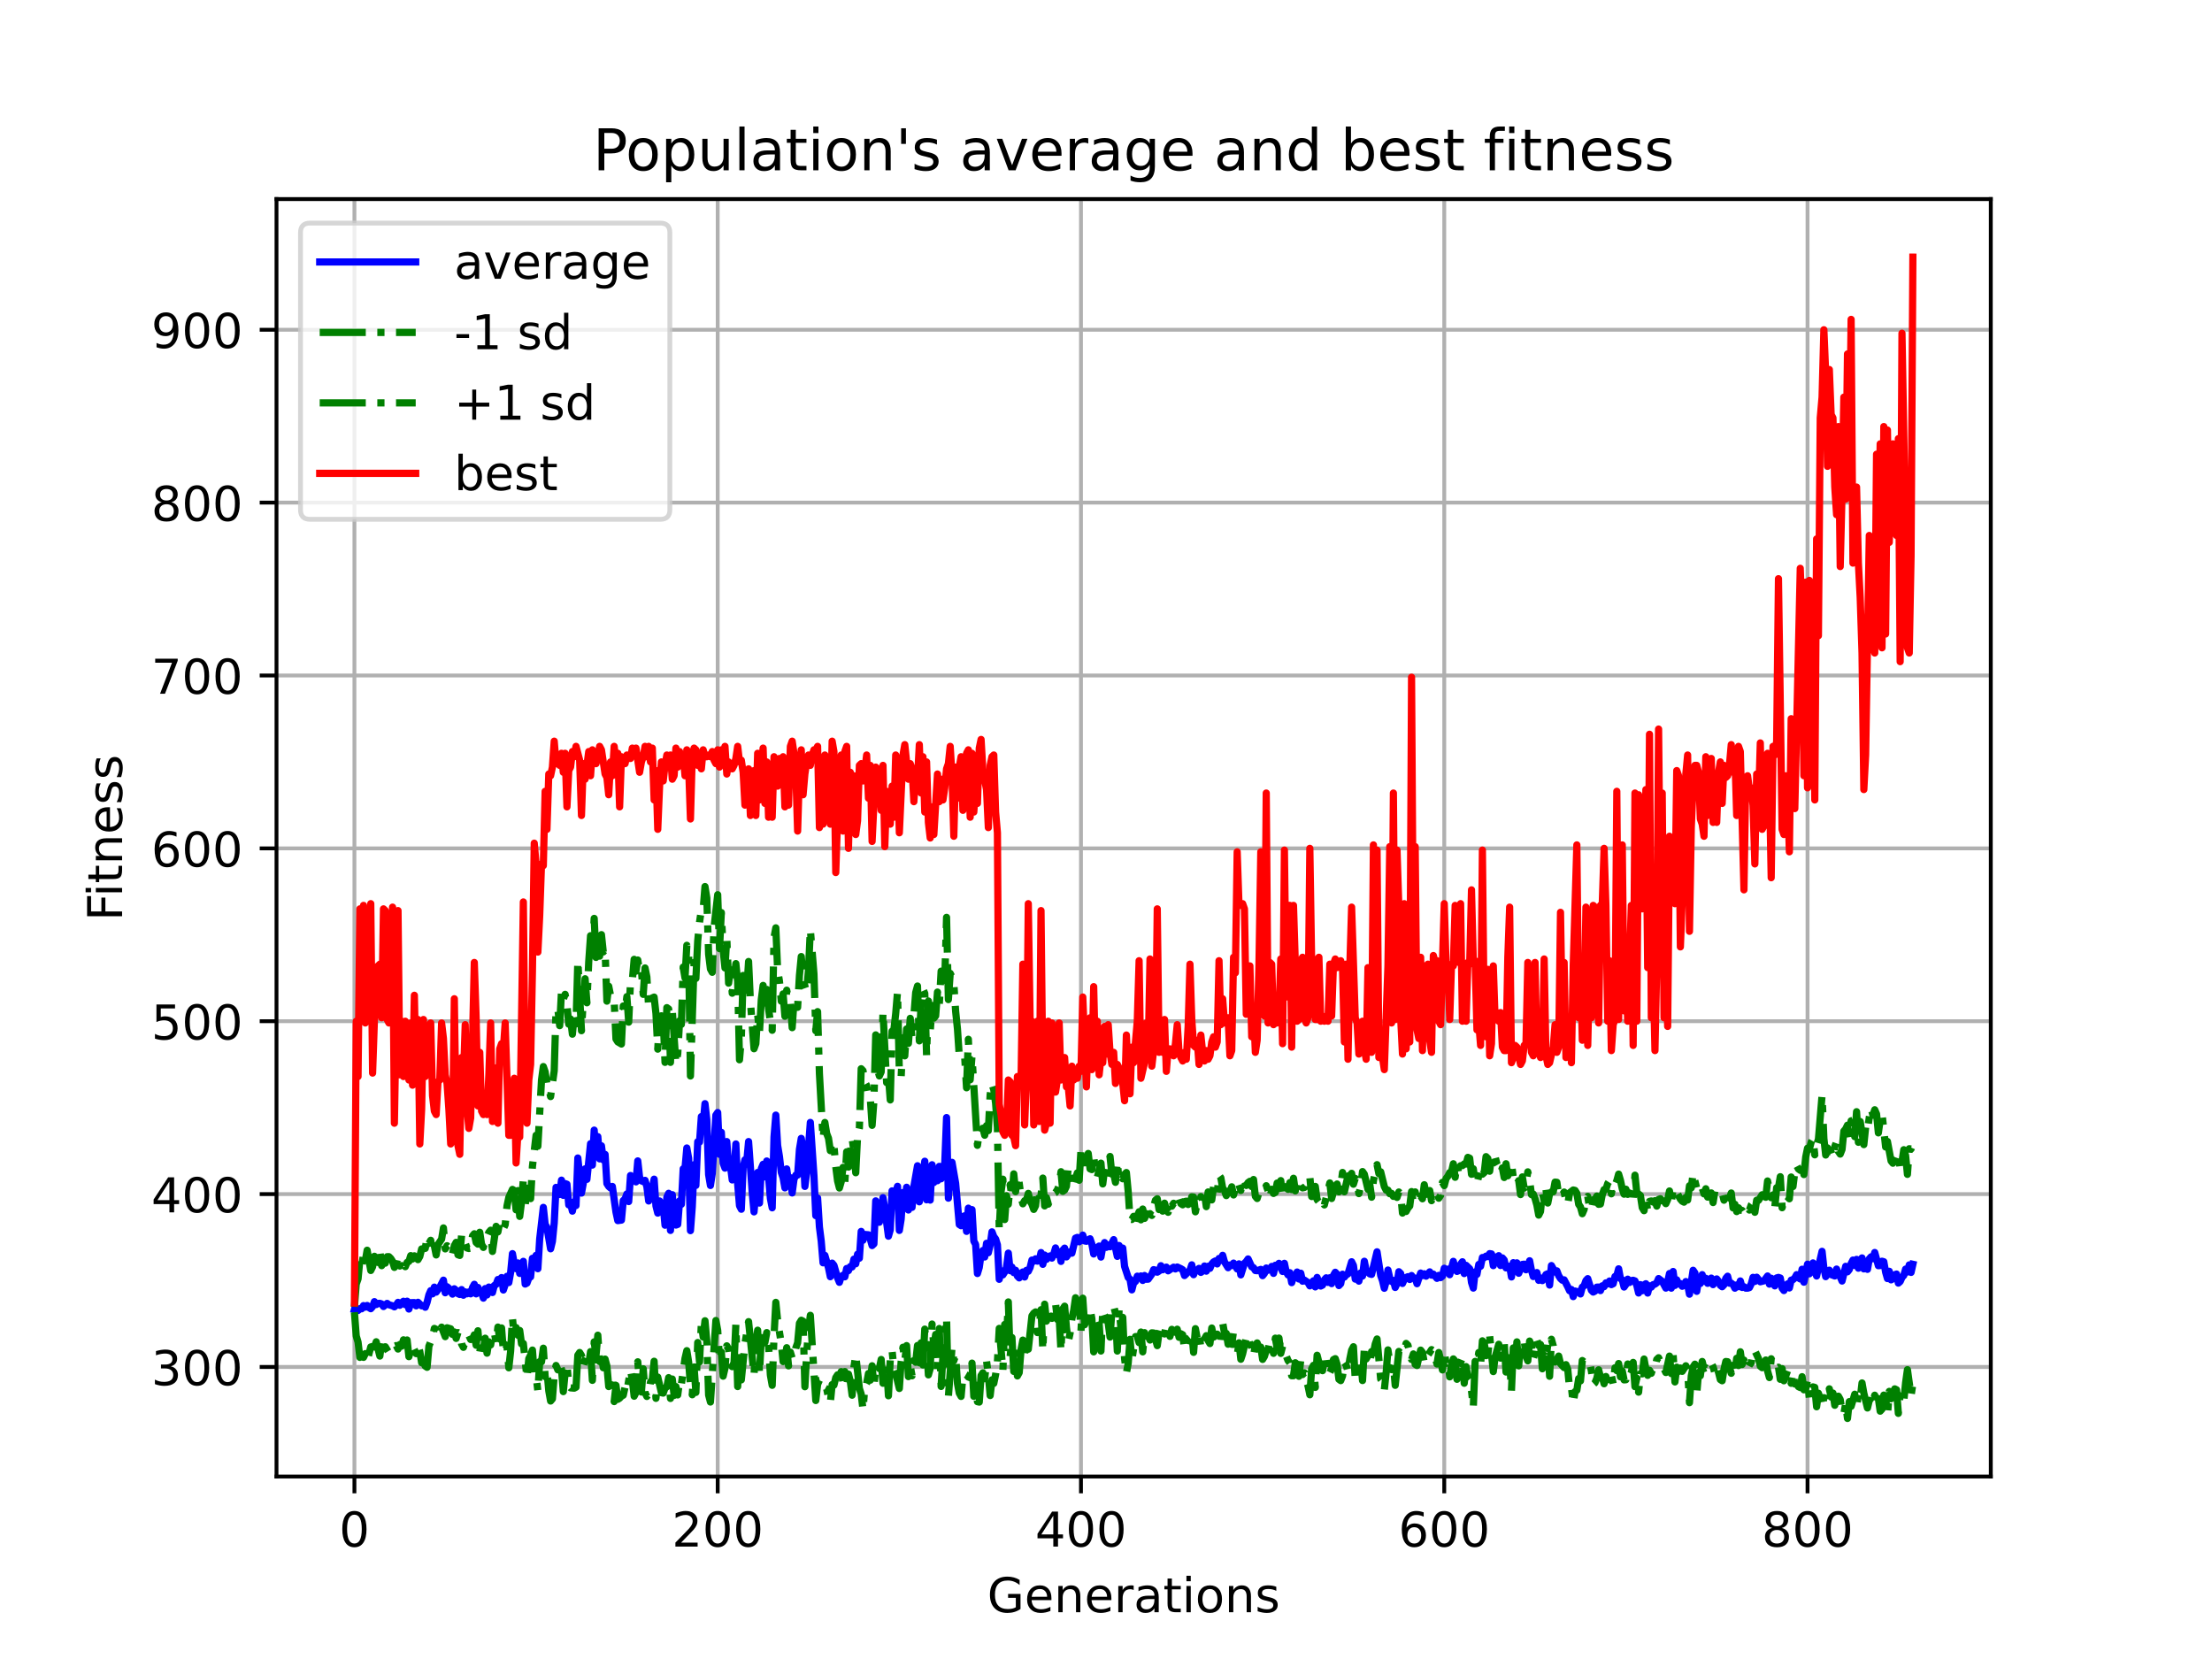 <?xml version="1.0" encoding="utf-8" standalone="no"?>
<!DOCTYPE svg PUBLIC "-//W3C//DTD SVG 1.1//EN"
  "http://www.w3.org/Graphics/SVG/1.1/DTD/svg11.dtd">
<!-- Created with matplotlib (https://matplotlib.org/) -->
<svg height="345.6pt" version="1.1" viewBox="0 0 460.8 345.6" width="460.8pt" xmlns="http://www.w3.org/2000/svg" xmlns:xlink="http://www.w3.org/1999/xlink">
 <defs>
  <style type="text/css">*{stroke-linecap:butt;stroke-linejoin:round;}</style>
 </defs>
 <g id="figure_1">
  <g id="patch_1">
   <path d="M 0 345.6 
L 460.8 345.6 
L 460.8 0 
L 0 0 
z
" style="fill:#ffffff;"/>
  </g>
  <g id="axes_1">
   <g id="patch_2">
    <path d="M 57.6 307.584 
L 414.72 307.584 
L 414.72 41.472 
L 57.6 41.472 
z
" style="fill:#ffffff;"/>
   </g>
   <g id="matplotlib.axis_1">
    <g id="xtick_1">
     <g id="line2d_1">
      <path clip-path="url(#p9993ba9b44)" d="M 73.833 307.584 
L 73.833 41.472 
" style="fill:none;stroke:#b0b0b0;stroke-linecap:square;stroke-width:0.8;"/>
     </g>
     <g id="line2d_2">
      <defs>
       <path d="M 0 0 
L 0 3.5 
" id="md5a10c8195" style="stroke:#000000;stroke-width:0.8;"/>
      </defs>
      <g>
       <use style="stroke:#000000;stroke-width:0.8;" x="73.833" xlink:href="#md5a10c8195" y="307.584"/>
      </g>
     </g>
     <g id="text_1">
      <!-- 0 -->
      <g transform="translate(70.651 322.182)scale(0.1 -0.1)">
       <defs>
        <path d="M 31.781 66.406 
Q 24.172 66.406 20.328 58.906 
Q 16.5 51.422 16.5 36.375 
Q 16.5 21.391 20.328 13.891 
Q 24.172 6.391 31.781 6.391 
Q 39.453 6.391 43.281 13.891 
Q 47.125 21.391 47.125 36.375 
Q 47.125 51.422 43.281 58.906 
Q 39.453 66.406 31.781 66.406 
z
M 31.781 74.219 
Q 44.047 74.219 50.516 64.516 
Q 56.984 54.828 56.984 36.375 
Q 56.984 17.969 50.516 8.266 
Q 44.047 -1.422 31.781 -1.422 
Q 19.531 -1.422 13.062 8.266 
Q 6.594 17.969 6.594 36.375 
Q 6.594 54.828 13.062 64.516 
Q 19.531 74.219 31.781 74.219 
z
" id="DejaVuSans-48"/>
       </defs>
       <use xlink:href="#DejaVuSans-48"/>
      </g>
     </g>
    </g>
    <g id="xtick_2">
     <g id="line2d_3">
      <path clip-path="url(#p9993ba9b44)" d="M 149.51 307.584 
L 149.51 41.472 
" style="fill:none;stroke:#b0b0b0;stroke-linecap:square;stroke-width:0.8;"/>
     </g>
     <g id="line2d_4">
      <g>
       <use style="stroke:#000000;stroke-width:0.8;" x="149.51" xlink:href="#md5a10c8195" y="307.584"/>
      </g>
     </g>
     <g id="text_2">
      <!-- 200 -->
      <g transform="translate(139.966 322.182)scale(0.1 -0.1)">
       <defs>
        <path d="M 19.188 8.297 
L 53.609 8.297 
L 53.609 0 
L 7.328 0 
L 7.328 8.297 
Q 12.938 14.109 22.625 23.891 
Q 32.328 33.688 34.812 36.531 
Q 39.547 41.844 41.422 45.531 
Q 43.312 49.219 43.312 52.781 
Q 43.312 58.594 39.234 62.25 
Q 35.156 65.922 28.609 65.922 
Q 23.969 65.922 18.812 64.312 
Q 13.672 62.703 7.812 59.422 
L 7.812 69.391 
Q 13.766 71.781 18.938 73 
Q 24.125 74.219 28.422 74.219 
Q 39.75 74.219 46.484 68.547 
Q 53.219 62.891 53.219 53.422 
Q 53.219 48.922 51.531 44.891 
Q 49.859 40.875 45.406 35.406 
Q 44.188 33.984 37.641 27.219 
Q 31.109 20.453 19.188 8.297 
z
" id="DejaVuSans-50"/>
       </defs>
       <use xlink:href="#DejaVuSans-50"/>
       <use x="63.623" xlink:href="#DejaVuSans-48"/>
       <use x="127.246" xlink:href="#DejaVuSans-48"/>
      </g>
     </g>
    </g>
    <g id="xtick_3">
     <g id="line2d_5">
      <path clip-path="url(#p9993ba9b44)" d="M 225.187 307.584 
L 225.187 41.472 
" style="fill:none;stroke:#b0b0b0;stroke-linecap:square;stroke-width:0.8;"/>
     </g>
     <g id="line2d_6">
      <g>
       <use style="stroke:#000000;stroke-width:0.8;" x="225.187" xlink:href="#md5a10c8195" y="307.584"/>
      </g>
     </g>
     <g id="text_3">
      <!-- 400 -->
      <g transform="translate(215.643 322.182)scale(0.1 -0.1)">
       <defs>
        <path d="M 37.797 64.312 
L 12.891 25.391 
L 37.797 25.391 
z
M 35.203 72.906 
L 47.609 72.906 
L 47.609 25.391 
L 58.016 25.391 
L 58.016 17.188 
L 47.609 17.188 
L 47.609 0 
L 37.797 0 
L 37.797 17.188 
L 4.891 17.188 
L 4.891 26.703 
z
" id="DejaVuSans-52"/>
       </defs>
       <use xlink:href="#DejaVuSans-52"/>
       <use x="63.623" xlink:href="#DejaVuSans-48"/>
       <use x="127.246" xlink:href="#DejaVuSans-48"/>
      </g>
     </g>
    </g>
    <g id="xtick_4">
     <g id="line2d_7">
      <path clip-path="url(#p9993ba9b44)" d="M 300.864 307.584 
L 300.864 41.472 
" style="fill:none;stroke:#b0b0b0;stroke-linecap:square;stroke-width:0.8;"/>
     </g>
     <g id="line2d_8">
      <g>
       <use style="stroke:#000000;stroke-width:0.8;" x="300.864" xlink:href="#md5a10c8195" y="307.584"/>
      </g>
     </g>
     <g id="text_4">
      <!-- 600 -->
      <g transform="translate(291.32 322.182)scale(0.1 -0.1)">
       <defs>
        <path d="M 33.016 40.375 
Q 26.375 40.375 22.484 35.828 
Q 18.609 31.297 18.609 23.391 
Q 18.609 15.531 22.484 10.953 
Q 26.375 6.391 33.016 6.391 
Q 39.656 6.391 43.531 10.953 
Q 47.406 15.531 47.406 23.391 
Q 47.406 31.297 43.531 35.828 
Q 39.656 40.375 33.016 40.375 
z
M 52.594 71.297 
L 52.594 62.312 
Q 48.875 64.062 45.094 64.984 
Q 41.312 65.922 37.594 65.922 
Q 27.828 65.922 22.672 59.328 
Q 17.531 52.734 16.797 39.406 
Q 19.672 43.656 24.016 45.922 
Q 28.375 48.188 33.594 48.188 
Q 44.578 48.188 50.953 41.516 
Q 57.328 34.859 57.328 23.391 
Q 57.328 12.156 50.688 5.359 
Q 44.047 -1.422 33.016 -1.422 
Q 20.359 -1.422 13.672 8.266 
Q 6.984 17.969 6.984 36.375 
Q 6.984 53.656 15.188 63.938 
Q 23.391 74.219 37.203 74.219 
Q 40.922 74.219 44.703 73.484 
Q 48.484 72.75 52.594 71.297 
z
" id="DejaVuSans-54"/>
       </defs>
       <use xlink:href="#DejaVuSans-54"/>
       <use x="63.623" xlink:href="#DejaVuSans-48"/>
       <use x="127.246" xlink:href="#DejaVuSans-48"/>
      </g>
     </g>
    </g>
    <g id="xtick_5">
     <g id="line2d_9">
      <path clip-path="url(#p9993ba9b44)" d="M 376.541 307.584 
L 376.541 41.472 
" style="fill:none;stroke:#b0b0b0;stroke-linecap:square;stroke-width:0.8;"/>
     </g>
     <g id="line2d_10">
      <g>
       <use style="stroke:#000000;stroke-width:0.8;" x="376.541" xlink:href="#md5a10c8195" y="307.584"/>
      </g>
     </g>
     <g id="text_5">
      <!-- 800 -->
      <g transform="translate(366.997 322.182)scale(0.1 -0.1)">
       <defs>
        <path d="M 31.781 34.625 
Q 24.75 34.625 20.719 30.859 
Q 16.703 27.094 16.703 20.516 
Q 16.703 13.922 20.719 10.156 
Q 24.75 6.391 31.781 6.391 
Q 38.812 6.391 42.859 10.172 
Q 46.922 13.969 46.922 20.516 
Q 46.922 27.094 42.891 30.859 
Q 38.875 34.625 31.781 34.625 
z
M 21.922 38.812 
Q 15.578 40.375 12.031 44.719 
Q 8.5 49.078 8.5 55.328 
Q 8.5 64.062 14.719 69.141 
Q 20.953 74.219 31.781 74.219 
Q 42.672 74.219 48.875 69.141 
Q 55.078 64.062 55.078 55.328 
Q 55.078 49.078 51.531 44.719 
Q 48 40.375 41.703 38.812 
Q 48.828 37.156 52.797 32.312 
Q 56.781 27.484 56.781 20.516 
Q 56.781 9.906 50.312 4.234 
Q 43.844 -1.422 31.781 -1.422 
Q 19.734 -1.422 13.25 4.234 
Q 6.781 9.906 6.781 20.516 
Q 6.781 27.484 10.781 32.312 
Q 14.797 37.156 21.922 38.812 
z
M 18.312 54.391 
Q 18.312 48.734 21.844 45.562 
Q 25.391 42.391 31.781 42.391 
Q 38.141 42.391 41.719 45.562 
Q 45.312 48.734 45.312 54.391 
Q 45.312 60.062 41.719 63.234 
Q 38.141 66.406 31.781 66.406 
Q 25.391 66.406 21.844 63.234 
Q 18.312 60.062 18.312 54.391 
z
" id="DejaVuSans-56"/>
       </defs>
       <use xlink:href="#DejaVuSans-56"/>
       <use x="63.623" xlink:href="#DejaVuSans-48"/>
       <use x="127.246" xlink:href="#DejaVuSans-48"/>
      </g>
     </g>
    </g>
    <g id="text_6">
     <!-- Generations -->
     <g transform="translate(205.662 335.861)scale(0.1 -0.1)">
      <defs>
       <path d="M 59.516 10.406 
L 59.516 29.984 
L 43.406 29.984 
L 43.406 38.094 
L 69.281 38.094 
L 69.281 6.781 
Q 63.578 2.734 56.688 0.656 
Q 49.812 -1.422 42 -1.422 
Q 24.906 -1.422 15.25 8.562 
Q 5.609 18.562 5.609 36.375 
Q 5.609 54.25 15.25 64.234 
Q 24.906 74.219 42 74.219 
Q 49.125 74.219 55.547 72.453 
Q 61.969 70.703 67.391 67.281 
L 67.391 56.781 
Q 61.922 61.422 55.766 63.766 
Q 49.609 66.109 42.828 66.109 
Q 29.438 66.109 22.719 58.641 
Q 16.016 51.172 16.016 36.375 
Q 16.016 21.625 22.719 14.156 
Q 29.438 6.688 42.828 6.688 
Q 48.047 6.688 52.141 7.594 
Q 56.25 8.5 59.516 10.406 
z
" id="DejaVuSans-71"/>
       <path d="M 56.203 29.594 
L 56.203 25.203 
L 14.891 25.203 
Q 15.484 15.922 20.484 11.062 
Q 25.484 6.203 34.422 6.203 
Q 39.594 6.203 44.453 7.469 
Q 49.312 8.734 54.109 11.281 
L 54.109 2.781 
Q 49.266 0.734 44.188 -0.344 
Q 39.109 -1.422 33.891 -1.422 
Q 20.797 -1.422 13.156 6.188 
Q 5.516 13.812 5.516 26.812 
Q 5.516 40.234 12.766 48.109 
Q 20.016 56 32.328 56 
Q 43.359 56 49.781 48.891 
Q 56.203 41.797 56.203 29.594 
z
M 47.219 32.234 
Q 47.125 39.594 43.094 43.984 
Q 39.062 48.391 32.422 48.391 
Q 24.906 48.391 20.391 44.141 
Q 15.875 39.891 15.188 32.172 
z
" id="DejaVuSans-101"/>
       <path d="M 54.891 33.016 
L 54.891 0 
L 45.906 0 
L 45.906 32.719 
Q 45.906 40.484 42.875 44.328 
Q 39.844 48.188 33.797 48.188 
Q 26.516 48.188 22.312 43.547 
Q 18.109 38.922 18.109 30.906 
L 18.109 0 
L 9.078 0 
L 9.078 54.688 
L 18.109 54.688 
L 18.109 46.188 
Q 21.344 51.125 25.703 53.562 
Q 30.078 56 35.797 56 
Q 45.219 56 50.047 50.172 
Q 54.891 44.344 54.891 33.016 
z
" id="DejaVuSans-110"/>
       <path d="M 41.109 46.297 
Q 39.594 47.172 37.812 47.578 
Q 36.031 48 33.891 48 
Q 26.266 48 22.188 43.047 
Q 18.109 38.094 18.109 28.812 
L 18.109 0 
L 9.078 0 
L 9.078 54.688 
L 18.109 54.688 
L 18.109 46.188 
Q 20.953 51.172 25.484 53.578 
Q 30.031 56 36.531 56 
Q 37.453 56 38.578 55.875 
Q 39.703 55.766 41.062 55.516 
z
" id="DejaVuSans-114"/>
       <path d="M 34.281 27.484 
Q 23.391 27.484 19.188 25 
Q 14.984 22.516 14.984 16.5 
Q 14.984 11.719 18.141 8.906 
Q 21.297 6.109 26.703 6.109 
Q 34.188 6.109 38.703 11.406 
Q 43.219 16.703 43.219 25.484 
L 43.219 27.484 
z
M 52.203 31.203 
L 52.203 0 
L 43.219 0 
L 43.219 8.297 
Q 40.141 3.328 35.547 0.953 
Q 30.953 -1.422 24.312 -1.422 
Q 15.922 -1.422 10.953 3.297 
Q 6 8.016 6 15.922 
Q 6 25.141 12.172 29.828 
Q 18.359 34.516 30.609 34.516 
L 43.219 34.516 
L 43.219 35.406 
Q 43.219 41.609 39.141 45 
Q 35.062 48.391 27.688 48.391 
Q 23 48.391 18.547 47.266 
Q 14.109 46.141 10.016 43.891 
L 10.016 52.203 
Q 14.938 54.109 19.578 55.047 
Q 24.219 56 28.609 56 
Q 40.484 56 46.344 49.844 
Q 52.203 43.703 52.203 31.203 
z
" id="DejaVuSans-97"/>
       <path d="M 18.312 70.219 
L 18.312 54.688 
L 36.812 54.688 
L 36.812 47.703 
L 18.312 47.703 
L 18.312 18.016 
Q 18.312 11.328 20.141 9.422 
Q 21.969 7.516 27.594 7.516 
L 36.812 7.516 
L 36.812 0 
L 27.594 0 
Q 17.188 0 13.234 3.875 
Q 9.281 7.766 9.281 18.016 
L 9.281 47.703 
L 2.688 47.703 
L 2.688 54.688 
L 9.281 54.688 
L 9.281 70.219 
z
" id="DejaVuSans-116"/>
       <path d="M 9.422 54.688 
L 18.406 54.688 
L 18.406 0 
L 9.422 0 
z
M 9.422 75.984 
L 18.406 75.984 
L 18.406 64.594 
L 9.422 64.594 
z
" id="DejaVuSans-105"/>
       <path d="M 30.609 48.391 
Q 23.391 48.391 19.188 42.75 
Q 14.984 37.109 14.984 27.297 
Q 14.984 17.484 19.156 11.844 
Q 23.344 6.203 30.609 6.203 
Q 37.797 6.203 41.984 11.859 
Q 46.188 17.531 46.188 27.297 
Q 46.188 37.016 41.984 42.703 
Q 37.797 48.391 30.609 48.391 
z
M 30.609 56 
Q 42.328 56 49.016 48.375 
Q 55.719 40.766 55.719 27.297 
Q 55.719 13.875 49.016 6.219 
Q 42.328 -1.422 30.609 -1.422 
Q 18.844 -1.422 12.172 6.219 
Q 5.516 13.875 5.516 27.297 
Q 5.516 40.766 12.172 48.375 
Q 18.844 56 30.609 56 
z
" id="DejaVuSans-111"/>
       <path d="M 44.281 53.078 
L 44.281 44.578 
Q 40.484 46.531 36.375 47.5 
Q 32.281 48.484 27.875 48.484 
Q 21.188 48.484 17.844 46.438 
Q 14.5 44.391 14.5 40.281 
Q 14.5 37.156 16.891 35.375 
Q 19.281 33.594 26.516 31.984 
L 29.594 31.297 
Q 39.156 29.25 43.188 25.516 
Q 47.219 21.781 47.219 15.094 
Q 47.219 7.469 41.188 3.016 
Q 35.156 -1.422 24.609 -1.422 
Q 20.219 -1.422 15.453 -0.562 
Q 10.688 0.297 5.422 2 
L 5.422 11.281 
Q 10.406 8.688 15.234 7.391 
Q 20.062 6.109 24.812 6.109 
Q 31.156 6.109 34.562 8.281 
Q 37.984 10.453 37.984 14.406 
Q 37.984 18.062 35.516 20.016 
Q 33.062 21.969 24.703 23.781 
L 21.578 24.516 
Q 13.234 26.266 9.516 29.906 
Q 5.812 33.547 5.812 39.891 
Q 5.812 47.609 11.281 51.797 
Q 16.75 56 26.812 56 
Q 31.781 56 36.172 55.266 
Q 40.578 54.547 44.281 53.078 
z
" id="DejaVuSans-115"/>
      </defs>
      <use xlink:href="#DejaVuSans-71"/>
      <use x="77.49" xlink:href="#DejaVuSans-101"/>
      <use x="139.014" xlink:href="#DejaVuSans-110"/>
      <use x="202.393" xlink:href="#DejaVuSans-101"/>
      <use x="263.916" xlink:href="#DejaVuSans-114"/>
      <use x="305.029" xlink:href="#DejaVuSans-97"/>
      <use x="366.309" xlink:href="#DejaVuSans-116"/>
      <use x="405.518" xlink:href="#DejaVuSans-105"/>
      <use x="433.301" xlink:href="#DejaVuSans-111"/>
      <use x="494.482" xlink:href="#DejaVuSans-110"/>
      <use x="557.861" xlink:href="#DejaVuSans-115"/>
     </g>
    </g>
   </g>
   <g id="matplotlib.axis_2">
    <g id="ytick_1">
     <g id="line2d_11">
      <path clip-path="url(#p9993ba9b44)" d="M 57.6 284.762 
L 414.72 284.762 
" style="fill:none;stroke:#b0b0b0;stroke-linecap:square;stroke-width:0.8;"/>
     </g>
     <g id="line2d_12">
      <defs>
       <path d="M 0 0 
L -3.5 0 
" id="mdd3bd3f8b9" style="stroke:#000000;stroke-width:0.8;"/>
      </defs>
      <g>
       <use style="stroke:#000000;stroke-width:0.8;" x="57.6" xlink:href="#mdd3bd3f8b9" y="284.762"/>
      </g>
     </g>
     <g id="text_7">
      <!-- 300 -->
      <g transform="translate(31.512 288.561)scale(0.1 -0.1)">
       <defs>
        <path d="M 40.578 39.312 
Q 47.656 37.797 51.625 33 
Q 55.609 28.219 55.609 21.188 
Q 55.609 10.406 48.188 4.484 
Q 40.766 -1.422 27.094 -1.422 
Q 22.516 -1.422 17.656 -0.516 
Q 12.797 0.391 7.625 2.203 
L 7.625 11.719 
Q 11.719 9.328 16.594 8.109 
Q 21.484 6.891 26.812 6.891 
Q 36.078 6.891 40.938 10.547 
Q 45.797 14.203 45.797 21.188 
Q 45.797 27.641 41.281 31.266 
Q 36.766 34.906 28.719 34.906 
L 20.219 34.906 
L 20.219 43.016 
L 29.109 43.016 
Q 36.375 43.016 40.234 45.922 
Q 44.094 48.828 44.094 54.297 
Q 44.094 59.906 40.109 62.906 
Q 36.141 65.922 28.719 65.922 
Q 24.656 65.922 20.016 65.031 
Q 15.375 64.156 9.812 62.312 
L 9.812 71.094 
Q 15.438 72.656 20.344 73.438 
Q 25.25 74.219 29.594 74.219 
Q 40.828 74.219 47.359 69.109 
Q 53.906 64.016 53.906 55.328 
Q 53.906 49.266 50.438 45.094 
Q 46.969 40.922 40.578 39.312 
z
" id="DejaVuSans-51"/>
       </defs>
       <use xlink:href="#DejaVuSans-51"/>
       <use x="63.623" xlink:href="#DejaVuSans-48"/>
       <use x="127.246" xlink:href="#DejaVuSans-48"/>
      </g>
     </g>
    </g>
    <g id="ytick_2">
     <g id="line2d_13">
      <path clip-path="url(#p9993ba9b44)" d="M 57.6 248.751 
L 414.72 248.751 
" style="fill:none;stroke:#b0b0b0;stroke-linecap:square;stroke-width:0.8;"/>
     </g>
     <g id="line2d_14">
      <g>
       <use style="stroke:#000000;stroke-width:0.8;" x="57.6" xlink:href="#mdd3bd3f8b9" y="248.751"/>
      </g>
     </g>
     <g id="text_8">
      <!-- 400 -->
      <g transform="translate(31.512 252.55)scale(0.1 -0.1)">
       <use xlink:href="#DejaVuSans-52"/>
       <use x="63.623" xlink:href="#DejaVuSans-48"/>
       <use x="127.246" xlink:href="#DejaVuSans-48"/>
      </g>
     </g>
    </g>
    <g id="ytick_3">
     <g id="line2d_15">
      <path clip-path="url(#p9993ba9b44)" d="M 57.6 212.739 
L 414.72 212.739 
" style="fill:none;stroke:#b0b0b0;stroke-linecap:square;stroke-width:0.8;"/>
     </g>
     <g id="line2d_16">
      <g>
       <use style="stroke:#000000;stroke-width:0.8;" x="57.6" xlink:href="#mdd3bd3f8b9" y="212.739"/>
      </g>
     </g>
     <g id="text_9">
      <!-- 500 -->
      <g transform="translate(31.512 216.538)scale(0.1 -0.1)">
       <defs>
        <path d="M 10.797 72.906 
L 49.516 72.906 
L 49.516 64.594 
L 19.828 64.594 
L 19.828 46.734 
Q 21.969 47.469 24.109 47.828 
Q 26.266 48.188 28.422 48.188 
Q 40.625 48.188 47.75 41.5 
Q 54.891 34.812 54.891 23.391 
Q 54.891 11.625 47.562 5.094 
Q 40.234 -1.422 26.906 -1.422 
Q 22.312 -1.422 17.547 -0.641 
Q 12.797 0.141 7.719 1.703 
L 7.719 11.625 
Q 12.109 9.234 16.797 8.062 
Q 21.484 6.891 26.703 6.891 
Q 35.156 6.891 40.078 11.328 
Q 45.016 15.766 45.016 23.391 
Q 45.016 31 40.078 35.438 
Q 35.156 39.891 26.703 39.891 
Q 22.75 39.891 18.812 39.016 
Q 14.891 38.141 10.797 36.281 
z
" id="DejaVuSans-53"/>
       </defs>
       <use xlink:href="#DejaVuSans-53"/>
       <use x="63.623" xlink:href="#DejaVuSans-48"/>
       <use x="127.246" xlink:href="#DejaVuSans-48"/>
      </g>
     </g>
    </g>
    <g id="ytick_4">
     <g id="line2d_17">
      <path clip-path="url(#p9993ba9b44)" d="M 57.6 176.728 
L 414.72 176.728 
" style="fill:none;stroke:#b0b0b0;stroke-linecap:square;stroke-width:0.8;"/>
     </g>
     <g id="line2d_18">
      <g>
       <use style="stroke:#000000;stroke-width:0.8;" x="57.6" xlink:href="#mdd3bd3f8b9" y="176.728"/>
      </g>
     </g>
     <g id="text_10">
      <!-- 600 -->
      <g transform="translate(31.512 180.527)scale(0.1 -0.1)">
       <use xlink:href="#DejaVuSans-54"/>
       <use x="63.623" xlink:href="#DejaVuSans-48"/>
       <use x="127.246" xlink:href="#DejaVuSans-48"/>
      </g>
     </g>
    </g>
    <g id="ytick_5">
     <g id="line2d_19">
      <path clip-path="url(#p9993ba9b44)" d="M 57.6 140.716 
L 414.72 140.716 
" style="fill:none;stroke:#b0b0b0;stroke-linecap:square;stroke-width:0.8;"/>
     </g>
     <g id="line2d_20">
      <g>
       <use style="stroke:#000000;stroke-width:0.8;" x="57.6" xlink:href="#mdd3bd3f8b9" y="140.716"/>
      </g>
     </g>
     <g id="text_11">
      <!-- 700 -->
      <g transform="translate(31.512 144.515)scale(0.1 -0.1)">
       <defs>
        <path d="M 8.203 72.906 
L 55.078 72.906 
L 55.078 68.703 
L 28.609 0 
L 18.312 0 
L 43.219 64.594 
L 8.203 64.594 
z
" id="DejaVuSans-55"/>
       </defs>
       <use xlink:href="#DejaVuSans-55"/>
       <use x="63.623" xlink:href="#DejaVuSans-48"/>
       <use x="127.246" xlink:href="#DejaVuSans-48"/>
      </g>
     </g>
    </g>
    <g id="ytick_6">
     <g id="line2d_21">
      <path clip-path="url(#p9993ba9b44)" d="M 57.6 104.704 
L 414.72 104.704 
" style="fill:none;stroke:#b0b0b0;stroke-linecap:square;stroke-width:0.8;"/>
     </g>
     <g id="line2d_22">
      <g>
       <use style="stroke:#000000;stroke-width:0.8;" x="57.6" xlink:href="#mdd3bd3f8b9" y="104.704"/>
      </g>
     </g>
     <g id="text_12">
      <!-- 800 -->
      <g transform="translate(31.512 108.504)scale(0.1 -0.1)">
       <use xlink:href="#DejaVuSans-56"/>
       <use x="63.623" xlink:href="#DejaVuSans-48"/>
       <use x="127.246" xlink:href="#DejaVuSans-48"/>
      </g>
     </g>
    </g>
    <g id="ytick_7">
     <g id="line2d_23">
      <path clip-path="url(#p9993ba9b44)" d="M 57.6 68.693 
L 414.72 68.693 
" style="fill:none;stroke:#b0b0b0;stroke-linecap:square;stroke-width:0.8;"/>
     </g>
     <g id="line2d_24">
      <g>
       <use style="stroke:#000000;stroke-width:0.8;" x="57.6" xlink:href="#mdd3bd3f8b9" y="68.693"/>
      </g>
     </g>
     <g id="text_13">
      <!-- 900 -->
      <g transform="translate(31.512 72.492)scale(0.1 -0.1)">
       <defs>
        <path d="M 10.984 1.516 
L 10.984 10.5 
Q 14.703 8.734 18.5 7.812 
Q 22.312 6.891 25.984 6.891 
Q 35.75 6.891 40.891 13.453 
Q 46.047 20.016 46.781 33.406 
Q 43.953 29.203 39.594 26.953 
Q 35.25 24.703 29.984 24.703 
Q 19.047 24.703 12.672 31.312 
Q 6.297 37.938 6.297 49.422 
Q 6.297 60.641 12.938 67.422 
Q 19.578 74.219 30.609 74.219 
Q 43.266 74.219 49.922 64.516 
Q 56.594 54.828 56.594 36.375 
Q 56.594 19.141 48.406 8.859 
Q 40.234 -1.422 26.422 -1.422 
Q 22.703 -1.422 18.891 -0.688 
Q 15.094 0.047 10.984 1.516 
z
M 30.609 32.422 
Q 37.25 32.422 41.125 36.953 
Q 45.016 41.5 45.016 49.422 
Q 45.016 57.281 41.125 61.844 
Q 37.25 66.406 30.609 66.406 
Q 23.969 66.406 20.094 61.844 
Q 16.219 57.281 16.219 49.422 
Q 16.219 41.5 20.094 36.953 
Q 23.969 32.422 30.609 32.422 
z
" id="DejaVuSans-57"/>
       </defs>
       <use xlink:href="#DejaVuSans-57"/>
       <use x="63.623" xlink:href="#DejaVuSans-48"/>
       <use x="127.246" xlink:href="#DejaVuSans-48"/>
      </g>
     </g>
    </g>
    <g id="text_14">
     <!-- Fitness -->
     <g transform="translate(25.433 191.845)rotate(-90)scale(0.1 -0.1)">
      <defs>
       <path d="M 9.812 72.906 
L 51.703 72.906 
L 51.703 64.594 
L 19.672 64.594 
L 19.672 43.109 
L 48.578 43.109 
L 48.578 34.812 
L 19.672 34.812 
L 19.672 0 
L 9.812 0 
z
" id="DejaVuSans-70"/>
      </defs>
      <use xlink:href="#DejaVuSans-70"/>
      <use x="50.27" xlink:href="#DejaVuSans-105"/>
      <use x="78.053" xlink:href="#DejaVuSans-116"/>
      <use x="117.262" xlink:href="#DejaVuSans-110"/>
      <use x="180.641" xlink:href="#DejaVuSans-101"/>
      <use x="242.164" xlink:href="#DejaVuSans-115"/>
      <use x="294.264" xlink:href="#DejaVuSans-115"/>
     </g>
    </g>
   </g>
   <g id="line2d_25">
    <path clip-path="url(#p9993ba9b44)" d="M 73.833 272.81 
L 74.589 273.001 
L 74.968 272.617 
L 75.346 272.644 
L 75.725 271.983 
L 76.103 272.303 
L 76.481 271.951 
L 76.86 272.396 
L 77.238 272.628 
L 77.617 272.197 
L 77.995 271.157 
L 78.373 271.765 
L 78.752 271.53 
L 79.13 271.507 
L 79.509 271.64 
L 79.887 272.173 
L 80.644 271.521 
L 81.022 271.806 
L 81.779 272.025 
L 82.157 272.238 
L 82.536 271.891 
L 82.914 271.305 
L 83.292 271.91 
L 83.671 271.368 
L 84.049 271.076 
L 84.428 271.793 
L 84.806 271.061 
L 85.184 272.697 
L 85.563 271.369 
L 86.319 271.354 
L 86.698 272.032 
L 87.076 271.291 
L 87.833 272.03 
L 88.211 271.981 
L 88.59 272.323 
L 88.968 271.293 
L 89.347 269.737 
L 89.725 268.869 
L 90.103 269.535 
L 90.482 268.133 
L 90.86 269.177 
L 91.617 268.146 
L 92.374 266.681 
L 92.752 269.308 
L 93.13 268.052 
L 93.509 268.373 
L 94.266 269.589 
L 94.644 268.478 
L 95.022 268.809 
L 95.401 269.497 
L 95.779 269.665 
L 96.157 268.646 
L 96.536 269.819 
L 96.914 269.127 
L 97.293 269.522 
L 97.671 269.138 
L 98.049 269.533 
L 98.428 268.224 
L 98.806 267.541 
L 99.185 269.535 
L 99.563 268.197 
L 99.941 269.184 
L 100.32 269.317 
L 100.698 270.425 
L 101.076 268.435 
L 101.455 269.763 
L 101.833 268.12 
L 102.212 268.222 
L 102.59 269.257 
L 102.968 267.796 
L 103.347 267.572 
L 103.725 266.542 
L 104.104 266.793 
L 104.482 266.14 
L 104.86 268.732 
L 105.239 267.616 
L 105.617 265.877 
L 105.995 267.187 
L 106.374 265.082 
L 106.752 261.157 
L 107.131 263.241 
L 107.509 264.292 
L 107.887 263.09 
L 108.266 265.277 
L 108.644 265.184 
L 109.023 262.759 
L 109.401 267.494 
L 109.779 267.29 
L 110.158 266.255 
L 110.536 265.992 
L 110.914 262.13 
L 111.293 262.937 
L 111.671 261.511 
L 112.05 264.293 
L 112.428 258.078 
L 113.185 251.519 
L 113.563 255.028 
L 113.942 255.732 
L 114.698 260.149 
L 115.077 258.594 
L 115.455 254.765 
L 115.833 247.354 
L 116.212 247.779 
L 116.59 248.84 
L 116.969 245.848 
L 117.347 249.017 
L 117.725 246.56 
L 118.104 246.697 
L 118.482 251.004 
L 118.861 250.697 
L 119.239 252.304 
L 119.617 250.346 
L 119.996 251.139 
L 120.374 241.229 
L 121.131 248.541 
L 121.509 246.488 
L 121.888 243.492 
L 122.266 245.68 
L 123.023 238.244 
L 123.401 242.711 
L 123.78 235.423 
L 124.158 240.928 
L 124.536 236.778 
L 124.915 241.413 
L 125.293 238.689 
L 125.672 241.618 
L 126.05 240.479 
L 126.428 246.557 
L 126.807 247.149 
L 127.185 247.477 
L 127.563 247.157 
L 128.32 252.523 
L 128.699 254.276 
L 129.455 254.17 
L 129.834 250.107 
L 130.212 249.749 
L 130.591 248.708 
L 130.969 250.308 
L 131.347 244.879 
L 131.726 245.885 
L 132.104 245.351 
L 132.482 246.208 
L 132.861 241.837 
L 133.239 245.27 
L 133.618 245.989 
L 133.996 246.144 
L 134.374 245.888 
L 134.753 247.21 
L 135.131 250.188 
L 135.51 248.59 
L 135.888 247.625 
L 136.266 245.642 
L 136.645 251.215 
L 137.023 252.712 
L 137.401 250.18 
L 137.78 250.867 
L 138.158 251.269 
L 138.537 255.233 
L 138.915 249.405 
L 139.293 248.587 
L 139.672 256.319 
L 140.05 248.874 
L 140.429 253.453 
L 140.807 255.202 
L 141.185 255.062 
L 141.564 250.159 
L 141.942 250.879 
L 142.32 243.485 
L 142.699 243.349 
L 143.077 239.144 
L 143.456 241.304 
L 143.834 256.365 
L 144.212 251.406 
L 144.591 242.632 
L 144.969 246.946 
L 145.348 237.838 
L 145.726 237.911 
L 146.104 232.604 
L 146.483 233.979 
L 146.861 229.911 
L 147.239 233.229 
L 147.618 244.698 
L 147.996 246.961 
L 148.375 244.473 
L 149.131 232.314 
L 149.51 231.757 
L 149.888 240.464 
L 150.267 235.88 
L 150.645 242.301 
L 151.023 243.342 
L 151.402 237.808 
L 151.78 242.925 
L 152.158 242.868 
L 152.537 245.804 
L 152.915 244.023 
L 153.294 238.307 
L 153.672 246.662 
L 154.05 251.174 
L 154.429 251.911 
L 154.807 243.227 
L 155.186 241.608 
L 155.564 241.94 
L 155.942 237.808 
L 156.699 248.383 
L 157.077 252.455 
L 157.834 244.242 
L 158.213 250.621 
L 158.591 243.44 
L 158.969 242.545 
L 159.348 245.166 
L 159.726 241.855 
L 160.105 245.183 
L 160.483 249.657 
L 160.861 251.608 
L 161.24 236.843 
L 161.618 232.296 
L 161.996 238.623 
L 162.375 240.942 
L 162.753 244.214 
L 163.132 245.347 
L 163.51 247.455 
L 163.888 243.509 
L 164.267 246.382 
L 164.645 245.333 
L 165.024 248.51 
L 165.402 245.666 
L 165.78 244.803 
L 166.159 244.789 
L 166.537 239.434 
L 166.915 237.147 
L 167.294 239.317 
L 167.672 247.154 
L 168.051 244.169 
L 168.807 233.819 
L 169.564 244.929 
L 169.943 253.242 
L 170.321 249.56 
L 170.699 255.588 
L 171.078 258.555 
L 171.456 263.067 
L 171.835 261.513 
L 172.591 264.119 
L 172.97 265.963 
L 173.348 263.127 
L 173.726 263.583 
L 174.483 266.209 
L 174.862 267.135 
L 175.24 265.953 
L 175.618 265.653 
L 175.997 265.984 
L 176.375 264.256 
L 176.754 264.692 
L 177.132 263.851 
L 177.51 263.927 
L 177.889 262.307 
L 178.267 263.279 
L 178.645 261.274 
L 179.024 262.112 
L 179.402 256.524 
L 179.781 258.371 
L 180.159 257.164 
L 180.916 257.229 
L 181.294 258.126 
L 181.673 259.473 
L 182.051 259.117 
L 182.429 250.162 
L 182.808 253.523 
L 183.186 254.621 
L 183.564 253.249 
L 183.943 249.489 
L 184.321 251.815 
L 185.078 257.521 
L 185.456 256.209 
L 185.835 248.078 
L 186.213 249.794 
L 186.97 247.13 
L 187.348 256.32 
L 187.727 253.955 
L 188.105 248.424 
L 188.483 251.708 
L 188.862 247.33 
L 189.24 252.066 
L 189.619 248.325 
L 189.997 251.517 
L 190.375 247.158 
L 191.132 242.847 
L 191.511 250.363 
L 191.889 244.426 
L 192.267 245.217 
L 192.646 241.905 
L 193.024 249.944 
L 193.402 247.472 
L 193.781 250.002 
L 194.159 242.636 
L 194.538 246.34 
L 194.916 244.804 
L 195.294 245.967 
L 195.673 242.975 
L 196.051 245.567 
L 196.43 242.971 
L 196.808 242.408 
L 197.186 232.81 
L 197.565 249.601 
L 197.943 244.593 
L 198.321 242.136 
L 199.078 246.492 
L 199.835 255.091 
L 200.213 255.336 
L 200.592 253.432 
L 200.97 253.269 
L 201.349 256.518 
L 201.727 251.681 
L 202.105 255.976 
L 202.484 251.988 
L 202.862 258.532 
L 203.24 259.241 
L 203.619 265.297 
L 203.997 264.024 
L 204.376 261.334 
L 204.754 260.5 
L 205.132 261.855 
L 205.511 259.003 
L 205.889 260.973 
L 206.268 259.362 
L 206.646 256.614 
L 207.024 257.608 
L 207.403 258.1 
L 207.781 259.329 
L 208.159 266.504 
L 208.538 264.724 
L 208.916 265.584 
L 209.295 264.985 
L 209.673 264.038 
L 210.051 261.045 
L 210.43 264.707 
L 210.808 263.963 
L 211.187 265.117 
L 211.565 264.619 
L 211.943 265.824 
L 212.322 266.209 
L 212.7 265.245 
L 213.078 264.973 
L 213.457 266.021 
L 213.835 264.628 
L 214.214 264.834 
L 214.592 264.026 
L 214.97 262.497 
L 215.349 262.754 
L 215.727 262.233 
L 216.106 262.718 
L 216.484 262.593 
L 216.862 260.928 
L 217.241 263.384 
L 217.619 261.448 
L 217.998 262.349 
L 218.376 261.816 
L 218.754 261.624 
L 219.133 262.082 
L 219.511 261.24 
L 219.889 259.964 
L 220.268 261.364 
L 220.646 260.763 
L 221.025 262.775 
L 221.403 260.434 
L 221.781 260.006 
L 222.16 261.84 
L 222.917 260.758 
L 223.295 261.056 
L 224.052 257.919 
L 224.43 257.772 
L 224.808 258.685 
L 225.187 258.41 
L 225.565 257.296 
L 225.944 258.511 
L 226.322 258.575 
L 227.079 258.058 
L 227.457 259.177 
L 227.836 261.229 
L 228.214 260.365 
L 228.592 259.857 
L 228.971 259.575 
L 229.349 261.871 
L 229.727 259.744 
L 230.106 258.848 
L 230.484 259.841 
L 230.863 259.348 
L 231.241 259.725 
L 231.998 258.238 
L 232.755 261.729 
L 233.133 259.463 
L 233.511 260.928 
L 233.89 259.996 
L 234.268 263.806 
L 235.025 266.122 
L 235.403 266.485 
L 235.782 268.703 
L 236.16 267.234 
L 236.538 266.95 
L 236.917 265.849 
L 237.295 266.063 
L 237.674 265.801 
L 238.052 266.74 
L 238.43 265.715 
L 238.809 266.49 
L 239.187 266.474 
L 239.944 265.423 
L 240.322 264.49 
L 240.701 264.594 
L 241.079 265.019 
L 241.457 264.776 
L 241.836 263.667 
L 242.214 264.517 
L 242.971 263.966 
L 243.349 264.737 
L 244.484 263.976 
L 244.863 264.344 
L 245.241 263.942 
L 245.998 264.29 
L 246.376 264.518 
L 246.755 265.719 
L 247.89 264.613 
L 248.268 263.487 
L 248.647 265.542 
L 249.025 264.614 
L 249.403 264.644 
L 249.782 264.224 
L 250.16 265.064 
L 250.539 264.784 
L 250.917 263.728 
L 251.295 264.805 
L 251.674 263.783 
L 252.052 264.22 
L 252.431 263.308 
L 252.809 262.882 
L 253.187 262.681 
L 253.566 263.302 
L 253.944 262.16 
L 254.322 262.58 
L 254.701 261.505 
L 255.079 262.866 
L 255.836 264.086 
L 256.214 263.519 
L 256.593 263.637 
L 256.971 263.123 
L 257.728 264.346 
L 258.106 263.283 
L 258.485 265.581 
L 259.241 263.168 
L 259.62 262.814 
L 259.998 262.262 
L 260.755 263.904 
L 261.133 264.083 
L 261.512 264.676 
L 261.89 264.713 
L 262.647 264.436 
L 263.025 265.745 
L 263.404 265.276 
L 263.782 264.153 
L 264.161 264.62 
L 264.539 264.465 
L 264.917 263.821 
L 265.296 265.269 
L 265.674 263.58 
L 266.052 263.624 
L 266.431 263.173 
L 267.188 264.871 
L 267.566 263.173 
L 267.944 264.959 
L 268.323 265.595 
L 268.701 265.126 
L 269.08 267.198 
L 269.458 266.023 
L 269.836 265.983 
L 270.215 264.986 
L 270.593 266.445 
L 270.971 265.229 
L 271.35 266.902 
L 271.728 266.668 
L 272.485 267.186 
L 272.863 267.868 
L 273.242 267.203 
L 273.62 266.812 
L 273.999 268.086 
L 274.377 266.111 
L 274.755 267.204 
L 275.134 267.904 
L 275.512 267.711 
L 275.89 266.611 
L 276.269 266.192 
L 276.647 267.151 
L 277.026 266.176 
L 277.404 267.402 
L 277.782 265.698 
L 278.161 265.036 
L 278.539 265.441 
L 278.918 267.81 
L 279.296 267.41 
L 279.674 265.443 
L 280.053 266.048 
L 280.431 265.578 
L 280.809 265.368 
L 281.566 262.847 
L 281.945 263.62 
L 282.323 266.464 
L 282.701 266.248 
L 283.08 266.883 
L 283.458 265.175 
L 283.837 265.826 
L 284.215 262.744 
L 284.593 264.677 
L 285.35 265.375 
L 285.728 265.48 
L 286.864 260.774 
L 287.62 265.697 
L 287.999 266.785 
L 288.377 268.37 
L 288.756 266.953 
L 289.134 264.566 
L 289.512 266.216 
L 289.891 266.961 
L 290.269 266.735 
L 290.647 268.204 
L 291.026 267.408 
L 291.404 264.922 
L 291.783 265.29 
L 292.161 267.369 
L 292.539 266.536 
L 292.918 266.118 
L 293.296 265.955 
L 293.675 266.542 
L 294.053 265.717 
L 294.431 266.321 
L 294.81 266.255 
L 295.188 267.424 
L 295.945 265.202 
L 296.323 265.735 
L 296.702 265.352 
L 297.08 265.854 
L 297.837 264.953 
L 298.215 265.638 
L 298.594 265.42 
L 299.35 266.304 
L 299.729 265.681 
L 300.107 266.157 
L 300.485 265.839 
L 300.864 264.205 
L 301.242 264.766 
L 301.621 264.385 
L 301.999 265.546 
L 302.756 262.759 
L 303.134 264.402 
L 303.513 264.858 
L 303.891 264.694 
L 304.269 263.353 
L 304.648 262.85 
L 305.026 265.308 
L 305.405 263.59 
L 306.161 264.309 
L 306.54 267.159 
L 306.918 268.332 
L 307.296 264.957 
L 307.675 265.469 
L 308.053 263.406 
L 308.432 263.786 
L 308.81 261.965 
L 309.188 261.998 
L 309.567 261.679 
L 309.945 261.77 
L 310.324 261.153 
L 310.702 261.216 
L 311.08 263.66 
L 311.459 261.847 
L 311.837 261.976 
L 312.215 261.581 
L 312.594 263.635 
L 312.972 262.045 
L 313.351 262.486 
L 313.729 264.122 
L 314.107 263.869 
L 314.486 263.774 
L 314.864 266.015 
L 315.243 263.039 
L 315.621 264.676 
L 315.999 263.073 
L 316.378 265.244 
L 317.134 263.399 
L 317.513 263.352 
L 317.891 264.519 
L 318.27 263.802 
L 318.648 262.64 
L 319.026 264.617 
L 319.405 265.925 
L 319.783 265.745 
L 320.162 265.097 
L 320.54 266.721 
L 320.918 266.232 
L 321.297 266.778 
L 321.675 266.245 
L 322.053 265.509 
L 322.432 265.346 
L 322.81 267.706 
L 323.189 263.64 
L 323.945 264.994 
L 324.324 264.741 
L 324.702 265.746 
L 325.081 266.342 
L 325.459 266.691 
L 325.837 266.613 
L 326.594 268.063 
L 326.972 268.893 
L 327.351 268.621 
L 327.729 270.11 
L 328.108 268.943 
L 328.486 269.1 
L 328.864 269.026 
L 329.243 269.555 
L 329.621 268.132 
L 330 267.841 
L 330.378 266.774 
L 330.756 266.364 
L 331.513 268.785 
L 331.891 269.162 
L 332.27 268.957 
L 332.648 268.135 
L 333.027 268.12 
L 333.405 268.857 
L 333.783 267.858 
L 334.162 268.037 
L 334.54 267.246 
L 334.919 267.461 
L 335.297 266.857 
L 335.675 267.613 
L 336.054 267.427 
L 336.432 265.914 
L 336.81 265.749 
L 337.189 264.318 
L 337.567 266.342 
L 337.946 266.627 
L 338.324 268.116 
L 338.702 267.581 
L 339.081 266.477 
L 339.459 267.166 
L 339.838 266.772 
L 340.216 266.704 
L 340.594 266.838 
L 340.973 267.763 
L 341.351 269.36 
L 341.729 267.616 
L 342.108 268.888 
L 342.486 267.66 
L 342.865 267.425 
L 343.243 269.368 
L 343.621 267.858 
L 344 268.132 
L 344.378 267.613 
L 344.757 267.518 
L 345.135 267.227 
L 345.513 266.348 
L 346.27 266.936 
L 347.027 268.335 
L 347.405 267.021 
L 347.784 265.298 
L 348.162 268.35 
L 348.54 264.875 
L 348.919 267.78 
L 349.297 266.616 
L 349.676 267.472 
L 350.054 267.392 
L 350.432 267.956 
L 350.811 267.738 
L 351.189 266.971 
L 351.568 267.649 
L 351.946 269.605 
L 352.703 264.621 
L 353.081 265.174 
L 353.459 269.01 
L 353.838 266.652 
L 354.216 267.372 
L 354.595 265.532 
L 354.973 266.902 
L 355.351 266.285 
L 355.73 267.342 
L 356.108 266.952 
L 356.487 266.248 
L 356.865 267.615 
L 357.622 266.423 
L 358 266.891 
L 358.378 267.757 
L 358.757 268.051 
L 359.135 267.65 
L 359.514 266.301 
L 359.892 265.859 
L 360.27 267.314 
L 360.649 267.302 
L 361.027 267.605 
L 361.406 268.353 
L 361.784 267.677 
L 362.162 268.037 
L 362.541 266.846 
L 362.919 268.206 
L 363.297 268.047 
L 363.676 268.347 
L 364.054 268.35 
L 364.433 268.233 
L 364.811 267.453 
L 365.189 266.093 
L 365.568 266.95 
L 365.946 266.065 
L 366.703 267.017 
L 367.46 266.825 
L 368.216 265.813 
L 368.595 267.507 
L 368.973 266.279 
L 369.352 266.513 
L 369.73 267.873 
L 370.108 266.214 
L 370.487 266.105 
L 370.865 266.232 
L 371.244 268.35 
L 371.622 268.845 
L 372 267.873 
L 372.379 267.455 
L 372.757 268.307 
L 373.135 266.679 
L 373.514 266.57 
L 373.892 266.221 
L 374.271 265.531 
L 374.649 266.193 
L 375.027 266.43 
L 375.406 264.404 
L 375.784 267.103 
L 376.541 263.352 
L 376.919 265.368 
L 377.676 263.087 
L 378.054 264.793 
L 378.433 265.815 
L 379.19 262.303 
L 379.568 260.675 
L 379.946 264.149 
L 380.325 265.951 
L 380.703 265.436 
L 381.082 264.603 
L 381.46 265.521 
L 382.217 265.804 
L 382.595 264.371 
L 382.973 265.362 
L 383.352 265.975 
L 383.73 266.862 
L 384.487 263.798 
L 384.865 264.941 
L 385.244 264.47 
L 385.622 263.228 
L 386.001 262.497 
L 386.379 263.615 
L 386.757 262.352 
L 387.136 264.188 
L 387.514 262.489 
L 387.892 262.048 
L 388.271 264.336 
L 388.649 263.205 
L 389.028 264.428 
L 389.406 262.234 
L 389.784 261.818 
L 390.163 262.214 
L 390.541 260.916 
L 391.298 263.671 
L 391.676 263.634 
L 392.055 262.737 
L 392.433 262.841 
L 392.811 265.027 
L 393.19 266.352 
L 393.568 264.831 
L 393.947 266.616 
L 394.325 266.399 
L 394.703 265.552 
L 395.082 265.408 
L 395.46 267.292 
L 395.839 266.963 
L 396.217 266.106 
L 396.595 265.687 
L 396.974 264.374 
L 397.352 264.986 
L 397.731 263.499 
L 398.109 265.068 
L 398.487 263.375 
L 398.487 263.375 
" style="fill:none;stroke:#0000ff;stroke-linecap:square;stroke-width:1.5;"/>
   </g>
   <g id="line2d_26">
    <path clip-path="url(#p9993ba9b44)" d="M 73.833 273.367 
L 74.211 278.303 
L 74.589 279.583 
L 74.968 282.771 
L 75.346 281.351 
L 75.725 282.768 
L 76.103 281.982 
L 76.481 283.455 
L 77.238 280.587 
L 77.617 280.499 
L 77.995 280.608 
L 78.373 279.516 
L 79.13 282.497 
L 79.509 279.619 
L 79.887 281.304 
L 80.265 280.551 
L 81.022 281.823 
L 81.4 281.644 
L 81.779 281.29 
L 82.157 280.451 
L 82.536 280.309 
L 82.914 281.031 
L 83.292 280.085 
L 83.671 280.434 
L 84.049 279.111 
L 84.428 279.715 
L 84.806 279.144 
L 85.184 282.62 
L 85.563 281.169 
L 85.941 280.382 
L 86.698 281.986 
L 87.076 280.176 
L 87.455 281.561 
L 87.833 283.884 
L 88.211 283.838 
L 88.59 284.583 
L 88.968 284.837 
L 89.347 280.441 
L 90.103 278.504 
L 90.482 276.734 
L 90.86 276.924 
L 91.238 278.036 
L 91.617 277.692 
L 91.995 276.465 
L 92.752 278.445 
L 93.13 276.598 
L 93.887 276.82 
L 94.266 277.988 
L 94.644 277.468 
L 95.022 278.815 
L 95.401 277.601 
L 95.779 277.799 
L 96.157 279.979 
L 96.536 280.677 
L 96.914 279.298 
L 97.293 279.062 
L 97.671 278.189 
L 98.049 279.044 
L 98.428 278.982 
L 98.806 278.068 
L 99.185 280.239 
L 99.563 277.22 
L 99.941 281.665 
L 100.32 279.417 
L 100.698 280.991 
L 101.076 278.77 
L 101.455 281.89 
L 101.833 279.519 
L 102.212 280.171 
L 102.59 277.819 
L 102.968 277.474 
L 103.347 279.681 
L 103.725 276.452 
L 104.104 278.954 
L 104.482 276.632 
L 104.86 281.503 
L 105.239 280.095 
L 105.617 280.542 
L 105.995 284.94 
L 106.374 281.47 
L 106.752 274.537 
L 107.131 278.472 
L 107.509 276.554 
L 107.887 278.155 
L 108.266 277.158 
L 108.644 279.952 
L 109.023 279.87 
L 109.779 287.06 
L 110.158 283.027 
L 110.536 282.284 
L 110.914 281.24 
L 111.293 286.154 
L 111.671 286.517 
L 112.05 289.808 
L 112.428 283.641 
L 112.806 283.705 
L 113.185 280.854 
L 113.563 286.784 
L 113.942 285.565 
L 114.32 289.753 
L 114.698 291.86 
L 115.077 291.408 
L 115.455 286.461 
L 115.833 284.451 
L 116.212 285.364 
L 116.59 284.017 
L 116.969 285.241 
L 117.347 289.9 
L 117.725 285.981 
L 118.104 284.132 
L 118.482 288.654 
L 118.861 289.117 
L 119.617 289.182 
L 119.996 288.98 
L 120.374 282.312 
L 120.752 281.748 
L 121.131 282.366 
L 121.509 284.686 
L 121.888 283.093 
L 122.266 282.462 
L 122.644 284.152 
L 123.023 281.565 
L 123.401 287.551 
L 123.78 279.53 
L 124.158 282.401 
L 124.536 278.145 
L 124.915 283.641 
L 125.293 282.677 
L 125.672 284.931 
L 126.05 283.127 
L 126.428 284.557 
L 126.807 288.849 
L 127.563 286.564 
L 127.942 291.973 
L 128.32 288.598 
L 128.699 291.509 
L 129.077 291.271 
L 129.455 290.851 
L 129.834 290.65 
L 130.212 288.953 
L 130.591 289.806 
L 131.347 285.408 
L 131.726 287.542 
L 132.104 290.856 
L 132.482 290.093 
L 132.861 283.687 
L 133.239 288.207 
L 133.618 289.983 
L 133.996 285.143 
L 134.374 290.135 
L 134.753 290.908 
L 135.131 290.413 
L 135.51 287.916 
L 135.888 287.371 
L 136.266 283.573 
L 136.645 291.302 
L 137.023 286.865 
L 137.78 290.127 
L 138.158 290.206 
L 138.537 289.154 
L 138.915 288.901 
L 139.293 286.987 
L 139.672 291.326 
L 140.05 287.277 
L 140.429 290.693 
L 140.807 288.851 
L 141.185 290.586 
L 141.564 287.669 
L 141.942 288.36 
L 142.699 282.972 
L 143.077 281.365 
L 143.456 283.745 
L 143.834 288.584 
L 144.212 290.554 
L 144.591 284.777 
L 144.969 290.068 
L 145.348 279.674 
L 145.726 283.709 
L 146.104 275.686 
L 146.483 278.528 
L 146.861 275.138 
L 147.239 279.402 
L 147.618 290.615 
L 147.996 292.066 
L 149.131 275.084 
L 149.51 277.13 
L 149.888 283.31 
L 150.267 281.66 
L 150.645 286.681 
L 151.023 285.044 
L 151.402 280.358 
L 151.78 281.041 
L 152.158 283.737 
L 152.537 284.702 
L 152.915 283.86 
L 153.294 275.878 
L 153.672 288.846 
L 154.05 281.574 
L 154.429 287.457 
L 155.186 279.914 
L 155.942 275.32 
L 157.077 286.433 
L 157.456 279.812 
L 157.834 277.106 
L 158.213 286.165 
L 158.591 278.638 
L 158.969 279.809 
L 159.348 279.648 
L 159.726 277.604 
L 160.105 280.223 
L 160.483 286.459 
L 160.861 288.588 
L 161.24 278.397 
L 161.618 271.306 
L 161.996 275.142 
L 162.753 279.866 
L 163.132 283.645 
L 163.51 283.196 
L 163.888 280.747 
L 164.267 284.535 
L 164.645 281.678 
L 165.024 282.936 
L 165.402 282.829 
L 165.78 280.799 
L 166.159 279.733 
L 166.537 275.656 
L 166.915 275.029 
L 167.294 275.223 
L 167.672 288.881 
L 168.051 281.839 
L 168.429 276.984 
L 168.807 274.001 
L 169.943 291.752 
L 170.321 288.382 
L 170.699 287.534 
L 171.078 287.446 
L 171.456 288.933 
L 172.213 289.35 
L 172.591 291.124 
L 172.97 292.222 
L 173.348 288.431 
L 173.726 288.553 
L 174.105 286.987 
L 174.483 286.403 
L 174.862 286.787 
L 175.24 285.728 
L 175.618 288.123 
L 175.997 285.719 
L 176.375 288.57 
L 176.754 286.258 
L 177.132 287.766 
L 177.51 290.647 
L 177.889 284.787 
L 178.267 282.251 
L 179.024 289.218 
L 179.402 290.413 
L 179.781 293.698 
L 180.159 288.908 
L 180.537 288.185 
L 180.916 286.121 
L 181.294 287.52 
L 181.673 284.516 
L 182.051 288.857 
L 182.429 284.738 
L 182.808 284.212 
L 183.186 285.101 
L 183.564 283.203 
L 183.943 288.159 
L 184.321 284.435 
L 184.7 284.524 
L 185.078 290.768 
L 185.456 283.282 
L 185.835 281.341 
L 186.213 285.082 
L 186.592 286.151 
L 187.348 289.245 
L 187.727 283.587 
L 188.105 280.657 
L 188.483 283.464 
L 188.862 280.315 
L 189.24 286.774 
L 189.619 284.512 
L 189.997 286.604 
L 190.375 283.417 
L 190.754 283.783 
L 191.132 280.29 
L 191.511 283.892 
L 191.889 279.732 
L 192.267 284.35 
L 192.646 276.877 
L 193.024 280.018 
L 193.402 286.414 
L 193.781 285.095 
L 194.159 275.819 
L 194.538 280.573 
L 194.916 277.985 
L 195.294 285.268 
L 195.673 276.751 
L 196.051 288.824 
L 196.43 282.51 
L 196.808 280.556 
L 197.186 274.52 
L 197.565 290.967 
L 198.321 280.728 
L 198.7 283.471 
L 199.078 282.299 
L 199.457 288.215 
L 199.835 290.22 
L 200.213 290.902 
L 200.592 286.705 
L 200.97 286.207 
L 201.349 286.426 
L 201.727 286.86 
L 202.105 287.002 
L 202.484 283.959 
L 202.862 290.884 
L 203.24 287.003 
L 203.619 291.996 
L 203.997 292.081 
L 204.376 286.556 
L 204.754 285.975 
L 205.132 287.217 
L 205.511 283.515 
L 205.889 286.414 
L 206.268 290.717 
L 206.646 287.443 
L 207.024 288.185 
L 207.403 286.353 
L 207.781 283.707 
L 208.159 276.728 
L 208.916 285.524 
L 209.295 275.91 
L 209.673 278.987 
L 210.051 271.215 
L 210.43 282.606 
L 210.808 278.63 
L 211.187 285.693 
L 211.565 280.991 
L 211.943 286.631 
L 212.322 285.934 
L 212.7 281.147 
L 213.078 279.17 
L 213.457 281.923 
L 213.835 279.269 
L 214.214 281.064 
L 214.97 274.118 
L 215.349 273.564 
L 215.727 273.293 
L 216.106 277.598 
L 216.484 276.292 
L 216.862 272.834 
L 217.241 281.355 
L 217.619 271.684 
L 217.998 275.205 
L 218.376 272.786 
L 218.754 273.349 
L 219.133 274.645 
L 219.511 273.825 
L 219.889 271.502 
L 220.268 274.865 
L 220.646 274.578 
L 221.025 281.463 
L 221.403 272.683 
L 221.781 272.1 
L 222.16 276.558 
L 222.538 279.49 
L 222.917 277.746 
L 223.295 274.693 
L 223.673 272.954 
L 224.052 270.348 
L 224.43 271.212 
L 224.808 271.499 
L 225.187 277.252 
L 225.565 270.436 
L 225.944 275.973 
L 226.322 275.063 
L 226.7 276.447 
L 227.079 272.62 
L 227.457 274.706 
L 227.836 281.618 
L 228.214 276.595 
L 228.592 274.465 
L 228.971 275.628 
L 229.349 281.443 
L 229.727 272.852 
L 230.106 274.08 
L 230.484 274.536 
L 230.863 275.656 
L 231.241 278.539 
L 231.619 273.199 
L 231.998 272.037 
L 232.376 273.602 
L 232.755 281.451 
L 233.133 272.773 
L 233.511 276.643 
L 233.89 274.426 
L 234.268 282.977 
L 234.646 286.032 
L 235.025 283.997 
L 235.403 279.009 
L 235.782 283.363 
L 236.538 278.437 
L 236.917 278.413 
L 237.295 279.698 
L 237.674 277.487 
L 238.052 281.617 
L 238.43 277.616 
L 238.809 280.155 
L 239.187 278.343 
L 239.565 279.155 
L 239.944 277.652 
L 240.322 277.683 
L 241.079 280.323 
L 241.457 277.57 
L 241.836 276.137 
L 242.214 276.732 
L 242.593 277.893 
L 242.971 275.876 
L 243.349 276.929 
L 243.728 278.393 
L 244.106 276.927 
L 244.863 277.542 
L 245.241 276.899 
L 245.62 278.594 
L 245.998 277.842 
L 246.376 278.053 
L 246.755 281.125 
L 247.133 280.443 
L 247.512 278.884 
L 247.89 278.553 
L 248.268 277.658 
L 248.647 281.721 
L 249.025 276.783 
L 249.403 278.766 
L 249.782 277.591 
L 250.16 280.857 
L 250.539 279.602 
L 251.295 278.246 
L 251.674 279.265 
L 252.052 279.891 
L 252.431 276.649 
L 252.809 278.548 
L 253.187 278.309 
L 253.566 277.925 
L 253.944 279.5 
L 254.322 279.81 
L 254.701 275.543 
L 255.079 277.665 
L 255.458 277.772 
L 255.836 280.021 
L 256.214 278.709 
L 256.593 280.043 
L 256.971 277.312 
L 257.728 282.382 
L 258.106 279.735 
L 258.485 283.163 
L 258.863 282.019 
L 259.62 278.677 
L 259.998 278.167 
L 260.377 280.031 
L 260.755 280.633 
L 261.133 282.454 
L 261.512 280.139 
L 261.89 279.753 
L 262.269 280.785 
L 262.647 280.627 
L 263.025 283.192 
L 263.404 282.562 
L 263.782 281.3 
L 264.161 281.21 
L 264.539 279.382 
L 264.917 279.902 
L 265.296 281.922 
L 265.674 278.76 
L 266.052 280.799 
L 266.431 278.744 
L 266.809 281.935 
L 267.188 280.461 
L 267.566 280.469 
L 267.944 282.449 
L 268.323 283.424 
L 268.701 283.901 
L 269.08 286.593 
L 269.458 286.593 
L 269.836 283.882 
L 270.215 284.215 
L 270.593 286.709 
L 270.971 283.307 
L 271.35 286.346 
L 271.728 285.966 
L 272.107 287.641 
L 272.485 288.718 
L 272.863 290.559 
L 273.242 285.143 
L 273.62 284.423 
L 273.999 289.023 
L 274.377 282.322 
L 275.134 285.295 
L 275.512 285.534 
L 275.89 282.217 
L 276.269 283.014 
L 276.647 286.48 
L 277.026 285.929 
L 277.404 285.129 
L 277.782 283.232 
L 278.161 283.032 
L 278.539 284.232 
L 278.918 287.333 
L 279.296 287.611 
L 279.674 286.645 
L 280.053 283.825 
L 280.431 284.357 
L 280.809 285.771 
L 281.188 283.12 
L 281.566 281.269 
L 281.945 280.548 
L 282.323 287.451 
L 283.08 285.114 
L 283.458 283.188 
L 283.837 287.595 
L 284.215 280.886 
L 284.593 283.101 
L 284.972 282.439 
L 285.35 284.035 
L 285.728 281.556 
L 286.107 281.905 
L 286.485 279.977 
L 286.864 278.932 
L 287.62 287.285 
L 287.999 287.749 
L 288.377 289.557 
L 288.756 285.981 
L 289.134 281.207 
L 289.512 283.758 
L 289.891 285.328 
L 290.269 284.24 
L 290.647 288.593 
L 291.404 281.528 
L 291.783 281.855 
L 292.161 282.032 
L 292.539 281.257 
L 292.918 279.861 
L 293.296 280.239 
L 294.053 283.208 
L 294.431 282.047 
L 294.81 284.213 
L 295.188 284.463 
L 295.945 281.253 
L 296.323 281.742 
L 296.702 283.9 
L 297.08 282.899 
L 298.215 281.15 
L 298.594 281.391 
L 299.35 284.147 
L 299.729 281.748 
L 300.107 283.295 
L 300.485 285.378 
L 300.864 281.431 
L 301.242 284.021 
L 301.621 283.739 
L 301.999 286.828 
L 302.377 284.351 
L 302.756 283.086 
L 303.134 283.552 
L 303.513 287.334 
L 303.891 284.744 
L 304.648 282.88 
L 305.026 288.154 
L 305.405 284.69 
L 305.783 286.877 
L 306.161 287.348 
L 306.54 289.693 
L 306.918 293.19 
L 307.296 283.606 
L 307.675 284.344 
L 308.053 281.749 
L 308.432 284.299 
L 308.81 279.318 
L 309.188 279.717 
L 309.567 282.412 
L 309.945 282.207 
L 310.324 278.321 
L 311.08 285.729 
L 311.459 282.712 
L 312.215 280.037 
L 312.594 282.92 
L 312.972 280.798 
L 313.351 279.675 
L 313.729 285.818 
L 314.107 282.8 
L 314.486 283.661 
L 314.864 289.735 
L 315.243 280.799 
L 315.621 284.155 
L 315.999 279.532 
L 316.378 284.534 
L 316.756 279.738 
L 317.134 281.628 
L 317.513 279.192 
L 317.891 282.52 
L 318.27 283.487 
L 318.648 279.369 
L 319.026 280.377 
L 319.405 283.113 
L 319.783 281.804 
L 320.162 279.141 
L 320.54 280.311 
L 320.918 280.089 
L 321.297 285.145 
L 321.675 282.313 
L 322.053 283.196 
L 322.432 280.077 
L 322.81 286.705 
L 323.189 278.99 
L 323.567 280.359 
L 323.945 283.735 
L 324.702 282.493 
L 325.081 284.08 
L 325.837 284.902 
L 326.216 284.28 
L 326.594 285.271 
L 326.972 289.3 
L 327.351 288.998 
L 327.729 292.322 
L 328.108 289.905 
L 328.486 289.618 
L 328.864 287.179 
L 329.243 287.669 
L 329.621 283.425 
L 330 283.723 
L 330.378 283.776 
L 330.756 283.5 
L 331.135 283.683 
L 331.513 285.603 
L 331.891 288.4 
L 332.27 288.06 
L 332.648 287.109 
L 333.027 285.356 
L 333.405 286.892 
L 333.783 286.857 
L 334.162 288.261 
L 334.54 286.753 
L 334.919 288.366 
L 335.297 287.772 
L 335.675 286.53 
L 336.054 288.262 
L 336.432 284.932 
L 336.81 285.53 
L 337.189 284.047 
L 337.567 286.816 
L 337.946 285.602 
L 338.324 287.46 
L 338.702 287.427 
L 339.081 284.145 
L 339.459 286.601 
L 339.838 285.839 
L 340.216 283.814 
L 340.594 288.865 
L 340.973 287.107 
L 341.351 290.012 
L 341.729 286.178 
L 342.108 286.208 
L 342.486 283.111 
L 342.865 285.208 
L 343.243 286.511 
L 343.621 285.447 
L 344 286.088 
L 344.378 284.806 
L 344.757 284.92 
L 345.135 283.199 
L 345.513 282.837 
L 345.892 283.66 
L 346.27 283.737 
L 346.648 285.144 
L 347.027 285.925 
L 347.784 282.496 
L 348.162 286.14 
L 348.54 282.183 
L 348.919 287.881 
L 349.297 284.806 
L 349.676 285.706 
L 350.054 284.984 
L 350.432 285.681 
L 351.189 284.514 
L 351.568 285.307 
L 351.946 292.199 
L 352.324 286.633 
L 352.703 284.765 
L 353.081 284.184 
L 353.459 290.457 
L 353.838 285.888 
L 354.216 286.597 
L 354.595 283.616 
L 354.973 285.094 
L 355.351 284.932 
L 355.73 285.302 
L 356.108 285.021 
L 356.487 283.989 
L 356.865 284.713 
L 357.243 286.068 
L 357.622 284.816 
L 358 285.902 
L 358.378 287.393 
L 358.757 287.637 
L 359.135 285.275 
L 359.514 283.625 
L 359.892 283.673 
L 360.649 286.085 
L 361.027 283.582 
L 361.406 285.833 
L 361.784 282.956 
L 362.162 284.466 
L 362.541 281.601 
L 362.919 284.251 
L 363.297 283.331 
L 363.676 284.825 
L 364.054 285.149 
L 364.433 284.385 
L 364.811 283.904 
L 365.189 281.689 
L 365.568 281.359 
L 366.325 283.005 
L 366.703 284.606 
L 367.081 284.913 
L 367.46 284.706 
L 367.838 283.315 
L 368.216 285.608 
L 368.595 286.974 
L 368.973 283.056 
L 369.352 284.105 
L 369.73 284.285 
L 370.108 285.01 
L 370.487 284.82 
L 370.865 287.338 
L 371.244 285.109 
L 371.622 287.643 
L 372.379 285.589 
L 373.135 288.168 
L 373.514 285.961 
L 373.892 288.314 
L 374.271 288.259 
L 374.649 288.868 
L 375.027 289.059 
L 375.406 286.788 
L 375.784 289.523 
L 376.163 289.305 
L 376.541 287.516 
L 376.919 291.318 
L 377.676 288.911 
L 378.054 289.014 
L 378.433 293.06 
L 378.811 290.233 
L 379.19 291.323 
L 379.568 293.165 
L 379.946 291.157 
L 380.325 291.289 
L 380.703 291.743 
L 381.082 289.318 
L 381.46 291.035 
L 381.838 290.2 
L 382.217 292.746 
L 382.595 290.944 
L 382.973 290.855 
L 383.352 291.532 
L 383.73 294.263 
L 384.109 294.503 
L 384.487 292.41 
L 384.865 295.488 
L 385.244 291.977 
L 385.622 292.967 
L 386.379 290.44 
L 386.757 293.12 
L 387.136 290.415 
L 387.514 291.344 
L 387.892 288.091 
L 388.271 290.228 
L 389.028 293.31 
L 389.406 291.713 
L 389.784 292.765 
L 390.163 292.112 
L 390.541 290.648 
L 390.92 292.807 
L 391.298 291.338 
L 391.676 293.973 
L 392.055 293.55 
L 392.433 290.623 
L 392.811 291.112 
L 393.19 294.921 
L 393.568 289.846 
L 393.947 291.384 
L 394.703 289.326 
L 395.082 289.513 
L 395.46 294.431 
L 395.839 290.407 
L 396.217 290.208 
L 396.595 291.866 
L 396.974 288.027 
L 397.352 285.33 
L 398.109 290.778 
L 398.487 288.27 
L 398.487 288.27 
" style="fill:none;stroke:#008000;stroke-dasharray:9.6,2.4,1.5,2.4;stroke-dashoffset:0;stroke-width:1.5;"/>
   </g>
   <g id="line2d_27">
    <path clip-path="url(#p9993ba9b44)" d="M 73.833 272.253 
L 74.211 267.485 
L 74.589 266.42 
L 74.968 262.463 
L 75.346 263.937 
L 75.725 261.199 
L 76.103 262.624 
L 76.481 260.446 
L 77.238 264.668 
L 77.617 263.896 
L 77.995 261.707 
L 78.373 264.014 
L 79.13 260.516 
L 79.509 263.661 
L 79.887 263.043 
L 80.265 263.138 
L 80.644 261.791 
L 81.022 261.789 
L 81.4 262.163 
L 81.779 262.76 
L 82.157 264.024 
L 82.536 263.474 
L 82.914 261.58 
L 83.292 263.735 
L 83.671 262.302 
L 84.428 263.871 
L 84.806 262.978 
L 85.184 262.774 
L 85.563 261.568 
L 85.941 262.274 
L 86.319 261.61 
L 87.076 262.407 
L 87.455 261.744 
L 87.833 260.177 
L 88.59 260.063 
L 88.968 257.75 
L 89.347 259.034 
L 89.725 258.377 
L 90.103 260.567 
L 90.482 259.532 
L 90.86 261.43 
L 91.238 259.259 
L 91.995 258.136 
L 92.374 255.798 
L 92.752 260.17 
L 93.13 259.505 
L 93.509 260.058 
L 93.887 261.328 
L 94.266 261.191 
L 94.644 259.489 
L 95.022 258.803 
L 95.401 261.392 
L 95.779 261.53 
L 96.157 257.313 
L 96.536 258.962 
L 96.914 258.955 
L 97.293 259.982 
L 97.671 260.087 
L 98.049 260.021 
L 98.428 257.466 
L 98.806 257.015 
L 99.185 258.831 
L 99.563 259.174 
L 99.941 256.703 
L 100.32 259.217 
L 100.698 259.859 
L 101.076 258.1 
L 101.455 257.636 
L 101.833 256.721 
L 102.212 256.273 
L 102.59 260.696 
L 103.347 255.464 
L 103.725 256.631 
L 104.104 254.632 
L 104.482 255.649 
L 104.86 255.962 
L 105.239 255.138 
L 105.617 251.212 
L 105.995 249.435 
L 106.752 247.777 
L 107.131 248.01 
L 107.509 252.03 
L 107.887 248.025 
L 108.266 253.397 
L 108.644 250.415 
L 109.023 245.647 
L 109.401 251.135 
L 109.779 247.519 
L 110.158 249.484 
L 110.536 249.7 
L 110.914 243.019 
L 111.671 236.505 
L 112.05 238.778 
L 112.806 224.982 
L 113.185 222.184 
L 113.563 223.272 
L 113.942 225.899 
L 114.32 226.6 
L 114.698 228.439 
L 115.455 223.069 
L 115.833 210.257 
L 116.212 210.194 
L 116.59 213.663 
L 116.969 206.455 
L 117.347 208.134 
L 117.725 207.139 
L 118.104 209.262 
L 118.482 213.353 
L 118.861 212.276 
L 119.239 215.44 
L 119.617 211.51 
L 119.996 213.298 
L 120.374 200.145 
L 121.131 214.716 
L 121.509 208.29 
L 121.888 203.892 
L 122.266 208.899 
L 122.644 200.313 
L 123.023 194.923 
L 123.401 197.871 
L 123.78 191.316 
L 124.158 199.455 
L 124.536 195.41 
L 124.915 199.185 
L 125.293 194.702 
L 125.672 198.305 
L 126.05 197.83 
L 126.428 208.557 
L 126.807 205.45 
L 127.185 207.393 
L 127.563 207.749 
L 127.942 208.444 
L 128.32 216.449 
L 128.699 217.044 
L 129.455 217.49 
L 129.834 209.564 
L 130.212 210.546 
L 130.591 207.61 
L 130.969 212.936 
L 131.347 204.35 
L 131.726 204.228 
L 132.104 199.847 
L 132.482 202.323 
L 132.861 199.988 
L 133.239 202.333 
L 133.618 201.994 
L 133.996 207.145 
L 134.374 201.641 
L 134.753 203.512 
L 135.131 209.963 
L 135.51 209.264 
L 135.888 207.878 
L 136.266 207.712 
L 136.645 211.128 
L 137.023 218.559 
L 137.401 211.989 
L 137.78 211.608 
L 138.158 212.331 
L 138.537 221.312 
L 138.915 209.91 
L 139.293 210.187 
L 139.672 221.312 
L 140.05 210.472 
L 140.807 221.554 
L 141.185 219.538 
L 141.564 212.65 
L 141.942 213.397 
L 142.32 201.459 
L 142.699 203.726 
L 143.077 196.923 
L 143.456 198.862 
L 143.834 224.145 
L 144.591 200.487 
L 144.969 203.825 
L 145.348 196.002 
L 145.726 192.113 
L 146.104 189.523 
L 146.483 189.429 
L 146.861 184.684 
L 147.239 187.056 
L 147.618 198.782 
L 147.996 201.855 
L 148.375 202.547 
L 148.753 193.187 
L 149.51 186.383 
L 149.888 197.619 
L 150.267 190.101 
L 150.645 197.921 
L 151.023 201.639 
L 151.402 195.258 
L 151.78 204.808 
L 152.158 201.998 
L 152.537 206.907 
L 153.294 200.737 
L 153.672 204.478 
L 154.05 220.774 
L 154.429 216.364 
L 154.807 203.206 
L 155.186 203.302 
L 155.564 206.297 
L 155.942 200.296 
L 156.321 208.61 
L 157.077 218.477 
L 157.456 217.413 
L 157.834 211.378 
L 158.213 215.076 
L 158.591 208.242 
L 158.969 205.281 
L 159.348 210.684 
L 159.726 206.106 
L 160.105 210.142 
L 160.483 212.855 
L 160.861 214.628 
L 161.24 195.29 
L 161.618 193.287 
L 161.996 202.104 
L 162.375 204.411 
L 162.753 208.562 
L 163.132 207.048 
L 163.51 211.714 
L 163.888 206.272 
L 164.267 208.228 
L 164.645 208.988 
L 165.024 214.083 
L 165.402 208.502 
L 165.78 208.807 
L 166.159 209.846 
L 166.537 203.212 
L 166.915 199.265 
L 167.294 203.411 
L 167.672 205.427 
L 168.051 206.498 
L 168.429 201.916 
L 168.807 193.638 
L 169.564 202.917 
L 169.943 214.732 
L 170.321 210.739 
L 170.699 223.641 
L 171.456 237.201 
L 171.835 233.828 
L 172.213 236.131 
L 172.591 237.115 
L 172.97 239.704 
L 173.348 237.824 
L 173.726 238.613 
L 174.105 243.054 
L 174.483 246.015 
L 174.862 247.482 
L 175.24 246.178 
L 175.618 243.182 
L 175.997 246.249 
L 176.375 239.942 
L 176.754 243.126 
L 177.51 237.206 
L 177.889 239.828 
L 178.267 244.307 
L 178.645 236.766 
L 179.024 235.006 
L 179.402 222.636 
L 179.781 223.044 
L 180.159 225.42 
L 180.537 226.121 
L 180.916 228.337 
L 181.294 228.731 
L 181.673 234.43 
L 182.051 229.376 
L 182.429 215.585 
L 182.808 222.834 
L 183.186 224.14 
L 183.564 223.295 
L 183.943 210.819 
L 184.7 225.529 
L 185.078 224.273 
L 185.456 229.136 
L 185.835 214.815 
L 186.213 214.506 
L 186.592 211.123 
L 186.97 206.649 
L 187.348 223.394 
L 187.727 224.323 
L 188.105 216.191 
L 188.483 219.953 
L 188.862 214.345 
L 189.24 217.358 
L 189.619 212.139 
L 189.997 216.43 
L 190.754 206.771 
L 191.132 205.405 
L 191.511 216.835 
L 191.889 209.121 
L 192.267 206.084 
L 192.646 206.933 
L 193.024 219.871 
L 193.402 208.53 
L 193.781 214.909 
L 194.159 209.453 
L 194.538 212.108 
L 194.916 211.623 
L 195.294 206.665 
L 195.673 209.198 
L 196.051 202.31 
L 196.808 204.26 
L 197.186 191.1 
L 197.565 208.234 
L 197.943 202.765 
L 198.321 203.545 
L 198.7 204.863 
L 199.078 210.685 
L 199.457 214.356 
L 199.835 219.962 
L 200.213 219.769 
L 200.592 220.159 
L 200.97 220.33 
L 201.349 226.611 
L 201.727 216.501 
L 202.105 224.949 
L 202.484 220.016 
L 203.619 238.598 
L 203.997 235.968 
L 204.376 236.112 
L 204.754 235.026 
L 205.132 236.492 
L 205.511 234.49 
L 205.889 235.531 
L 206.268 228.006 
L 206.646 225.785 
L 207.024 227.031 
L 207.403 229.847 
L 207.781 234.951 
L 208.159 256.28 
L 208.538 248.256 
L 208.916 245.644 
L 209.295 254.06 
L 209.673 249.09 
L 210.051 250.874 
L 210.43 246.808 
L 210.808 249.296 
L 211.187 244.541 
L 211.565 248.247 
L 211.943 245.017 
L 212.322 246.485 
L 212.7 249.343 
L 213.078 250.775 
L 213.457 250.12 
L 213.835 249.987 
L 214.214 248.604 
L 214.592 250.205 
L 214.97 250.876 
L 215.349 251.944 
L 215.727 251.172 
L 216.106 247.839 
L 216.484 248.895 
L 216.862 249.022 
L 217.241 245.414 
L 217.619 251.211 
L 217.998 249.494 
L 218.376 250.845 
L 218.754 249.898 
L 219.133 249.52 
L 219.511 248.654 
L 219.889 248.425 
L 220.268 247.864 
L 220.646 246.947 
L 221.025 244.087 
L 221.403 248.185 
L 221.781 247.912 
L 222.16 247.121 
L 222.538 243.133 
L 222.917 243.77 
L 223.295 247.42 
L 223.673 245.872 
L 224.052 245.49 
L 224.43 244.332 
L 224.808 245.87 
L 225.187 239.568 
L 225.565 244.157 
L 225.944 241.049 
L 226.322 242.088 
L 226.7 240.288 
L 227.079 243.496 
L 227.457 243.647 
L 227.836 240.839 
L 228.214 244.135 
L 228.592 245.248 
L 229.349 242.299 
L 229.727 246.637 
L 230.106 243.616 
L 230.484 245.147 
L 231.241 240.911 
L 231.619 244.588 
L 231.998 244.439 
L 232.376 246.301 
L 232.755 242.007 
L 233.133 246.154 
L 233.511 245.213 
L 233.89 245.566 
L 234.268 244.635 
L 234.646 244.255 
L 235.025 248.247 
L 235.403 253.961 
L 235.782 254.043 
L 236.16 253.382 
L 236.538 255.463 
L 236.917 253.285 
L 237.295 252.428 
L 237.674 254.115 
L 238.052 251.864 
L 238.43 253.814 
L 238.809 252.825 
L 239.187 254.605 
L 239.565 252.825 
L 239.944 253.195 
L 240.322 251.298 
L 240.701 250.028 
L 241.079 249.715 
L 241.457 251.981 
L 241.836 251.196 
L 242.214 252.302 
L 242.593 250.639 
L 242.971 252.056 
L 243.349 252.545 
L 243.728 250.501 
L 244.106 251.272 
L 244.484 250.659 
L 244.863 251.146 
L 245.241 250.984 
L 245.62 249.527 
L 245.998 250.737 
L 246.376 250.982 
L 246.755 250.313 
L 247.133 250.224 
L 247.512 250.92 
L 247.89 250.673 
L 248.268 249.316 
L 248.647 249.363 
L 249.025 252.445 
L 249.403 250.523 
L 249.782 250.856 
L 250.16 249.27 
L 250.539 249.967 
L 250.917 248.623 
L 251.295 251.364 
L 251.674 248.302 
L 252.052 248.55 
L 252.431 249.967 
L 252.809 247.215 
L 253.187 247.052 
L 253.566 248.678 
L 253.944 244.82 
L 254.322 245.349 
L 254.701 247.466 
L 255.079 248.067 
L 255.458 249.069 
L 255.836 248.151 
L 256.214 248.33 
L 256.593 247.231 
L 256.971 248.934 
L 257.728 246.311 
L 258.106 246.83 
L 258.485 248 
L 258.863 246.438 
L 259.241 245.859 
L 259.62 246.95 
L 259.998 246.358 
L 260.377 246.082 
L 260.755 247.175 
L 261.133 245.713 
L 261.512 249.212 
L 261.89 249.672 
L 262.269 248.407 
L 262.647 248.245 
L 263.025 248.298 
L 263.404 247.99 
L 263.782 247.005 
L 264.161 248.03 
L 264.539 249.548 
L 264.917 247.741 
L 265.296 248.616 
L 265.674 248.4 
L 266.052 246.448 
L 266.431 247.601 
L 266.809 245.939 
L 267.188 249.282 
L 267.566 245.878 
L 267.944 247.469 
L 268.323 247.766 
L 268.701 246.351 
L 269.08 247.804 
L 269.458 245.453 
L 269.836 248.083 
L 270.215 245.758 
L 270.593 246.181 
L 270.971 247.15 
L 271.35 247.457 
L 271.728 247.37 
L 272.107 246.148 
L 272.863 245.176 
L 273.242 249.263 
L 273.62 249.202 
L 273.999 247.15 
L 274.377 249.9 
L 274.755 250.395 
L 275.134 250.513 
L 275.512 249.889 
L 275.89 251.005 
L 277.026 246.424 
L 277.404 249.674 
L 278.161 247.041 
L 278.539 246.65 
L 278.918 248.287 
L 279.296 247.209 
L 279.674 244.241 
L 280.053 248.27 
L 280.809 244.965 
L 281.188 244.988 
L 281.566 244.425 
L 281.945 246.692 
L 282.323 245.477 
L 282.701 246.242 
L 283.08 248.652 
L 283.458 247.162 
L 283.837 244.058 
L 284.215 244.602 
L 284.972 247.766 
L 285.35 246.715 
L 285.728 249.404 
L 286.107 245.953 
L 286.864 242.617 
L 287.242 244.481 
L 287.62 244.11 
L 288.377 247.182 
L 288.756 247.924 
L 289.134 247.925 
L 289.512 248.675 
L 289.891 248.594 
L 290.269 249.229 
L 290.647 247.815 
L 291.026 249.445 
L 291.404 248.315 
L 291.783 248.724 
L 292.161 252.705 
L 292.539 251.815 
L 292.918 252.374 
L 293.296 251.67 
L 293.675 251.232 
L 294.053 248.227 
L 294.431 250.596 
L 294.81 248.296 
L 295.188 250.385 
L 295.566 250.124 
L 295.945 249.151 
L 296.323 249.728 
L 296.702 246.803 
L 297.08 248.808 
L 297.458 248.301 
L 297.837 248.012 
L 298.215 250.127 
L 298.972 248.656 
L 299.35 248.461 
L 299.729 249.614 
L 300.107 249.02 
L 300.485 246.3 
L 300.864 246.979 
L 301.242 245.511 
L 301.621 245.03 
L 301.999 244.264 
L 302.377 244.094 
L 302.756 242.432 
L 303.134 245.252 
L 303.513 242.382 
L 303.891 244.645 
L 304.269 242.84 
L 304.648 242.82 
L 305.026 242.462 
L 305.405 242.49 
L 305.783 241.101 
L 306.161 241.27 
L 306.54 244.624 
L 306.918 243.475 
L 307.296 246.308 
L 307.675 246.594 
L 308.432 243.272 
L 308.81 244.612 
L 309.188 244.278 
L 309.567 240.946 
L 309.945 241.333 
L 310.324 243.985 
L 310.702 240.879 
L 311.08 241.592 
L 311.459 240.983 
L 311.837 242.451 
L 312.215 243.125 
L 312.594 244.351 
L 312.972 243.293 
L 313.351 245.296 
L 313.729 242.426 
L 314.107 244.937 
L 314.486 243.887 
L 314.864 242.295 
L 315.243 245.279 
L 315.621 245.196 
L 315.999 246.615 
L 316.378 245.955 
L 316.756 248.857 
L 317.134 245.17 
L 317.513 247.512 
L 317.891 246.519 
L 318.27 244.117 
L 318.648 245.911 
L 319.026 248.857 
L 319.405 248.738 
L 319.783 249.687 
L 320.162 251.053 
L 320.54 253.131 
L 320.918 252.375 
L 321.297 248.412 
L 321.675 250.178 
L 322.053 247.821 
L 322.432 250.615 
L 322.81 248.707 
L 323.189 248.29 
L 323.567 248.275 
L 323.945 246.253 
L 324.324 246.29 
L 324.702 249 
L 325.081 248.604 
L 325.459 248.875 
L 325.837 248.325 
L 326.216 250.212 
L 326.594 250.856 
L 326.972 248.487 
L 327.729 247.899 
L 328.108 247.981 
L 328.486 248.582 
L 328.864 250.873 
L 329.243 251.44 
L 329.621 252.839 
L 330 251.96 
L 330.378 249.771 
L 330.756 249.229 
L 331.135 251.664 
L 331.513 251.967 
L 331.891 249.924 
L 332.27 249.854 
L 332.648 249.161 
L 333.027 250.883 
L 333.405 250.821 
L 333.783 248.859 
L 334.162 247.813 
L 334.54 247.739 
L 334.919 246.557 
L 335.297 245.941 
L 335.675 248.696 
L 336.054 246.592 
L 336.432 246.896 
L 336.81 245.968 
L 337.189 244.589 
L 337.567 245.869 
L 337.946 247.652 
L 338.324 248.772 
L 338.702 247.734 
L 339.081 248.809 
L 339.459 247.732 
L 339.838 247.706 
L 340.216 249.594 
L 340.594 244.81 
L 340.973 248.42 
L 341.729 249.053 
L 342.108 251.567 
L 342.486 252.208 
L 342.865 249.642 
L 343.243 252.226 
L 343.621 250.268 
L 344 250.175 
L 344.378 250.419 
L 344.757 250.115 
L 345.135 251.255 
L 345.513 249.859 
L 345.892 249.712 
L 346.27 250.136 
L 346.648 250.212 
L 347.027 250.746 
L 347.405 249.881 
L 347.784 248.099 
L 348.162 250.56 
L 348.54 247.566 
L 348.919 247.68 
L 350.054 249.8 
L 350.432 250.231 
L 350.811 250.431 
L 351.189 249.429 
L 351.568 249.991 
L 351.946 247.011 
L 352.324 247.457 
L 352.703 244.477 
L 353.459 247.562 
L 353.838 247.416 
L 354.216 248.147 
L 354.595 247.447 
L 354.973 248.709 
L 355.351 247.638 
L 355.73 249.381 
L 356.487 248.508 
L 356.865 250.517 
L 357.243 248.107 
L 358 247.879 
L 358.757 248.465 
L 359.135 250.025 
L 359.892 248.045 
L 360.27 249.582 
L 360.649 248.52 
L 361.027 251.629 
L 361.406 250.873 
L 361.784 252.399 
L 362.162 251.608 
L 362.541 252.092 
L 362.919 252.16 
L 363.297 252.764 
L 363.676 251.868 
L 364.054 251.551 
L 364.433 252.082 
L 364.811 251.001 
L 365.189 250.497 
L 365.568 252.541 
L 365.946 250.021 
L 366.325 250.056 
L 367.081 248.892 
L 367.46 248.944 
L 367.838 249.415 
L 368.216 246.018 
L 368.973 249.503 
L 369.352 248.92 
L 369.73 251.461 
L 370.108 247.419 
L 370.487 247.39 
L 370.865 245.127 
L 371.244 251.591 
L 371.622 250.047 
L 372 249.072 
L 372.379 249.322 
L 372.757 249.73 
L 373.135 245.191 
L 373.514 247.179 
L 373.892 244.128 
L 374.271 242.804 
L 374.649 243.518 
L 375.027 243.801 
L 375.406 242.02 
L 375.784 244.683 
L 376.163 241.031 
L 376.541 239.188 
L 376.919 239.418 
L 377.298 237.917 
L 377.676 237.264 
L 378.054 240.572 
L 378.433 238.57 
L 378.811 237.308 
L 379.568 228.184 
L 379.946 237.141 
L 380.325 240.613 
L 380.703 239.129 
L 381.082 239.887 
L 381.46 240.008 
L 381.838 241.107 
L 382.217 238.863 
L 382.595 237.797 
L 382.973 239.87 
L 383.352 240.419 
L 383.73 239.46 
L 384.109 235.631 
L 384.487 235.186 
L 384.865 234.394 
L 385.244 236.962 
L 385.622 233.489 
L 386.001 233.368 
L 386.379 236.789 
L 386.757 231.584 
L 387.136 237.961 
L 387.514 233.634 
L 388.271 238.445 
L 388.649 234.813 
L 389.028 235.545 
L 389.406 232.755 
L 389.784 230.871 
L 390.163 232.316 
L 390.541 231.184 
L 390.92 232.063 
L 391.298 236.003 
L 391.676 233.296 
L 392.055 231.924 
L 392.811 238.942 
L 393.19 237.783 
L 393.947 241.849 
L 394.325 242.319 
L 395.082 241.303 
L 395.46 240.153 
L 395.839 243.52 
L 396.217 242.004 
L 396.595 239.507 
L 396.974 240.721 
L 397.352 244.642 
L 397.731 239.296 
L 398.109 239.359 
L 398.487 238.479 
L 398.487 238.479 
" style="fill:none;stroke:#008000;stroke-dasharray:9.6,2.4,1.5,2.4;stroke-dashoffset:0;stroke-width:1.5;"/>
   </g>
   <g id="line2d_28">
    <path clip-path="url(#p9993ba9b44)" d="M 73.833 271.438 
L 74.211 212.739 
L 74.589 224.263 
L 74.968 189.332 
L 75.346 200.855 
L 75.725 188.611 
L 76.103 213.099 
L 76.481 201.576 
L 76.86 212.739 
L 77.238 188.251 
L 77.617 223.543 
L 78.373 201.576 
L 79.13 200.855 
L 79.509 212.019 
L 79.887 189.332 
L 80.265 189.692 
L 80.644 212.379 
L 81.022 213.099 
L 81.4 212.739 
L 81.779 188.971 
L 82.157 233.986 
L 82.914 189.692 
L 83.292 223.903 
L 83.671 212.739 
L 84.049 224.263 
L 84.428 212.739 
L 84.806 213.459 
L 85.184 224.983 
L 85.563 213.099 
L 85.941 226.063 
L 86.319 207.337 
L 86.698 225.343 
L 87.076 212.379 
L 87.455 238.307 
L 87.833 231.105 
L 88.211 212.379 
L 88.59 224.263 
L 88.968 213.819 
L 89.347 217.061 
L 89.725 213.099 
L 90.103 228.224 
L 90.482 231.465 
L 90.86 232.185 
L 91.238 225.343 
L 91.617 224.983 
L 91.995 213.099 
L 92.374 216.34 
L 92.752 223.903 
L 93.13 225.703 
L 93.509 231.105 
L 93.887 238.307 
L 94.266 237.227 
L 94.644 208.058 
L 95.022 233.986 
L 95.401 238.667 
L 95.779 240.468 
L 96.157 220.302 
L 96.536 224.623 
L 96.914 213.459 
L 97.293 231.105 
L 97.671 235.066 
L 98.049 232.906 
L 98.806 200.495 
L 99.185 212.019 
L 99.563 230.385 
L 99.941 219.221 
L 100.32 231.465 
L 100.698 232.185 
L 101.076 231.825 
L 101.455 232.185 
L 101.833 223.903 
L 102.212 213.099 
L 102.59 233.626 
L 102.968 230.025 
L 103.347 222.462 
L 103.725 233.986 
L 104.104 218.501 
L 104.482 217.421 
L 104.86 218.501 
L 105.239 213.099 
L 105.995 236.507 
L 106.374 236.507 
L 106.752 233.266 
L 107.131 224.623 
L 107.509 242.269 
L 107.887 236.147 
L 108.266 236.867 
L 109.023 187.891 
L 109.401 225.343 
L 109.779 233.986 
L 110.158 224.983 
L 110.536 221.742 
L 110.914 202.296 
L 111.293 175.647 
L 111.671 179.969 
L 112.05 198.335 
L 112.428 190.772 
L 112.806 179.969 
L 113.185 180.329 
L 113.563 164.844 
L 113.942 172.766 
L 114.32 161.243 
L 114.698 161.603 
L 115.077 159.802 
L 115.455 154.4 
L 115.833 159.082 
L 116.212 157.281 
L 116.59 159.442 
L 116.969 156.921 
L 117.347 160.882 
L 117.725 156.921 
L 118.104 168.085 
L 118.482 160.522 
L 118.861 159.802 
L 119.239 156.561 
L 119.617 157.641 
L 119.996 155.481 
L 120.752 158.362 
L 121.131 169.885 
L 121.509 159.082 
L 121.888 162.323 
L 122.644 156.561 
L 123.023 161.603 
L 123.401 156.201 
L 123.78 158.362 
L 124.158 159.082 
L 124.536 157.641 
L 124.915 155.481 
L 125.293 156.201 
L 126.05 161.243 
L 126.428 161.963 
L 126.807 165.564 
L 127.185 158.722 
L 127.563 161.603 
L 127.942 155.481 
L 128.32 158.722 
L 128.699 156.921 
L 129.077 168.085 
L 129.455 157.641 
L 129.834 159.082 
L 130.212 159.082 
L 130.591 157.281 
L 130.969 158.002 
L 131.347 158.002 
L 131.726 155.841 
L 132.104 157.281 
L 132.482 155.841 
L 133.239 160.882 
L 133.618 158.722 
L 133.996 157.641 
L 134.374 155.481 
L 134.753 157.641 
L 135.131 155.481 
L 135.51 158.722 
L 135.888 155.841 
L 136.266 166.644 
L 136.645 160.522 
L 137.023 172.766 
L 137.401 163.763 
L 137.78 158.722 
L 138.158 162.683 
L 138.537 159.442 
L 138.915 157.281 
L 139.293 158.362 
L 139.672 157.281 
L 140.05 162.323 
L 140.429 161.603 
L 140.807 155.841 
L 141.185 159.802 
L 141.564 156.561 
L 141.942 158.722 
L 142.32 157.281 
L 142.699 161.603 
L 143.077 156.201 
L 143.456 159.802 
L 143.834 170.606 
L 144.212 157.281 
L 144.591 155.841 
L 144.969 156.201 
L 145.348 159.442 
L 145.726 158.722 
L 146.104 160.162 
L 146.483 156.201 
L 146.861 157.641 
L 147.239 157.641 
L 147.618 157.281 
L 147.996 157.641 
L 148.375 156.561 
L 148.753 158.362 
L 149.131 159.082 
L 149.51 156.201 
L 149.888 159.802 
L 150.267 156.201 
L 150.645 157.281 
L 151.023 155.481 
L 151.402 161.243 
L 151.78 158.722 
L 152.537 160.162 
L 152.915 159.442 
L 153.294 158.002 
L 153.672 155.481 
L 154.05 158.722 
L 154.429 158.362 
L 154.807 160.882 
L 155.186 167.725 
L 155.564 167.004 
L 155.942 160.162 
L 156.321 169.885 
L 156.699 165.924 
L 157.077 160.522 
L 157.456 169.885 
L 157.834 156.921 
L 158.213 166.644 
L 158.591 159.802 
L 158.969 155.841 
L 159.348 167.365 
L 159.726 158.722 
L 160.105 170.245 
L 160.483 160.162 
L 160.861 170.245 
L 161.24 157.641 
L 161.618 161.963 
L 161.996 163.763 
L 162.375 158.002 
L 162.753 159.442 
L 163.132 157.641 
L 163.51 168.085 
L 163.888 159.442 
L 164.267 167.725 
L 164.645 155.481 
L 165.024 154.4 
L 165.402 156.921 
L 165.78 160.882 
L 166.159 173.126 
L 166.537 160.882 
L 166.915 156.201 
L 167.294 165.564 
L 167.672 161.243 
L 168.051 158.722 
L 168.429 157.281 
L 168.807 159.442 
L 169.186 157.281 
L 169.564 156.201 
L 169.943 156.201 
L 170.321 155.481 
L 170.699 172.406 
L 171.078 160.522 
L 171.456 171.686 
L 171.835 157.281 
L 172.213 160.522 
L 172.591 159.442 
L 172.97 171.686 
L 173.348 154.4 
L 173.726 156.561 
L 174.105 181.769 
L 174.862 159.082 
L 175.24 157.281 
L 175.618 173.126 
L 175.997 156.561 
L 176.375 155.481 
L 176.754 176.728 
L 177.132 160.882 
L 177.51 173.126 
L 177.889 161.603 
L 178.267 173.847 
L 178.645 170.966 
L 179.024 159.442 
L 179.402 159.082 
L 179.781 162.683 
L 180.159 160.522 
L 180.537 157.281 
L 180.916 166.284 
L 181.294 159.442 
L 181.673 175.287 
L 182.429 159.802 
L 182.808 160.162 
L 183.186 161.603 
L 183.564 168.805 
L 183.943 159.442 
L 184.321 176.367 
L 184.7 164.844 
L 185.078 167.725 
L 185.456 171.686 
L 185.835 163.763 
L 186.213 170.245 
L 186.592 157.281 
L 186.97 159.442 
L 187.348 173.487 
L 188.105 157.281 
L 188.483 155.121 
L 189.24 162.323 
L 189.619 159.082 
L 189.997 160.162 
L 190.375 167.004 
L 190.754 161.243 
L 191.132 162.323 
L 191.511 155.121 
L 191.889 165.204 
L 192.267 157.641 
L 192.646 169.165 
L 193.024 158.722 
L 193.402 171.326 
L 193.781 174.567 
L 194.159 168.085 
L 194.538 173.847 
L 195.294 161.243 
L 195.673 167.004 
L 196.051 162.323 
L 196.43 166.644 
L 196.808 164.124 
L 197.186 160.162 
L 197.565 159.082 
L 197.943 155.481 
L 198.321 161.603 
L 198.7 174.207 
L 199.078 159.802 
L 199.457 166.284 
L 199.835 159.802 
L 200.213 157.641 
L 200.592 168.805 
L 201.349 156.921 
L 201.727 156.201 
L 202.105 170.245 
L 202.484 156.921 
L 202.862 169.165 
L 203.24 163.763 
L 203.619 167.365 
L 203.997 155.841 
L 204.376 154.04 
L 204.754 160.522 
L 205.511 164.484 
L 205.889 172.406 
L 206.268 159.442 
L 206.646 157.641 
L 207.024 157.281 
L 207.403 169.165 
L 207.781 173.487 
L 208.159 230.025 
L 208.538 232.185 
L 208.916 235.787 
L 209.295 236.507 
L 209.673 235.426 
L 210.051 224.983 
L 210.43 225.343 
L 210.808 236.507 
L 211.187 236.867 
L 211.565 238.667 
L 211.943 224.263 
L 212.322 224.263 
L 212.7 225.343 
L 213.078 200.855 
L 213.457 234.346 
L 213.835 223.903 
L 214.214 188.251 
L 214.592 212.739 
L 214.97 212.739 
L 215.349 234.346 
L 216.106 212.739 
L 216.484 233.626 
L 216.862 189.692 
L 217.241 224.623 
L 217.619 235.426 
L 217.998 233.986 
L 218.376 212.739 
L 218.754 233.986 
L 219.133 213.099 
L 219.511 227.504 
L 219.889 227.504 
L 220.268 224.983 
L 220.646 213.099 
L 221.025 224.983 
L 221.403 221.742 
L 221.781 220.302 
L 222.16 226.424 
L 222.538 226.424 
L 222.917 230.385 
L 223.295 222.102 
L 223.673 224.983 
L 224.052 223.543 
L 224.43 224.623 
L 224.808 222.102 
L 225.187 223.182 
L 225.565 207.698 
L 226.322 226.424 
L 226.7 215.26 
L 227.079 212.019 
L 227.457 222.822 
L 227.836 205.537 
L 228.214 221.742 
L 228.592 212.739 
L 228.971 223.903 
L 229.349 220.302 
L 229.727 221.382 
L 230.106 213.819 
L 230.484 219.581 
L 230.863 213.459 
L 231.241 219.221 
L 231.619 221.742 
L 231.998 219.221 
L 232.376 225.703 
L 232.755 221.742 
L 233.133 222.462 
L 233.511 223.543 
L 233.89 225.703 
L 234.268 229.304 
L 234.646 215.62 
L 235.025 223.543 
L 235.403 227.864 
L 235.782 218.141 
L 236.16 221.382 
L 236.917 212.739 
L 237.295 200.135 
L 237.674 224.623 
L 238.43 221.382 
L 238.809 213.099 
L 239.187 219.221 
L 239.565 199.775 
L 239.944 222.102 
L 240.322 218.861 
L 240.701 218.861 
L 241.079 189.332 
L 241.457 219.221 
L 241.836 217.061 
L 242.214 219.221 
L 242.593 212.379 
L 242.971 223.182 
L 243.349 218.501 
L 243.728 218.501 
L 244.484 219.941 
L 244.863 217.421 
L 245.241 213.459 
L 245.62 219.221 
L 245.998 220.302 
L 246.376 221.022 
L 246.755 219.221 
L 247.133 220.662 
L 247.512 213.819 
L 247.89 200.855 
L 248.268 212.379 
L 248.647 217.781 
L 249.025 218.141 
L 249.403 216.7 
L 249.782 221.742 
L 250.16 215.62 
L 250.539 219.221 
L 250.917 221.022 
L 251.295 218.861 
L 251.674 220.662 
L 252.052 219.941 
L 252.431 217.061 
L 252.809 215.98 
L 253.187 218.141 
L 253.566 217.061 
L 253.944 200.135 
L 254.322 213.459 
L 254.701 208.058 
L 255.079 213.099 
L 255.458 213.099 
L 255.836 212.019 
L 256.214 219.941 
L 256.593 218.861 
L 256.971 199.415 
L 257.35 202.656 
L 257.728 177.448 
L 258.106 188.611 
L 258.485 188.611 
L 258.863 188.251 
L 259.241 189.332 
L 259.62 211.299 
L 259.998 201.215 
L 260.377 201.215 
L 260.755 215.98 
L 261.133 210.218 
L 261.512 219.221 
L 261.89 216.7 
L 262.269 200.855 
L 262.647 177.448 
L 263.025 188.971 
L 263.404 211.659 
L 263.782 165.204 
L 264.161 213.099 
L 264.539 200.495 
L 264.917 200.855 
L 265.296 213.459 
L 265.674 213.099 
L 266.052 213.099 
L 266.431 212.019 
L 266.809 199.775 
L 267.188 217.421 
L 267.566 177.088 
L 267.944 207.698 
L 268.323 188.611 
L 268.701 188.611 
L 269.08 218.141 
L 269.458 188.611 
L 270.215 212.739 
L 270.593 212.379 
L 270.971 200.135 
L 271.35 199.415 
L 271.728 212.019 
L 272.107 213.099 
L 272.485 212.019 
L 272.863 176.728 
L 273.242 200.495 
L 273.62 199.775 
L 273.999 212.379 
L 274.377 212.379 
L 274.755 199.415 
L 275.134 212.739 
L 275.512 211.659 
L 275.89 212.739 
L 276.269 212.379 
L 276.647 212.739 
L 277.026 200.855 
L 277.404 211.659 
L 277.782 200.855 
L 278.161 199.775 
L 278.539 201.576 
L 278.918 201.215 
L 279.296 200.135 
L 279.674 201.576 
L 280.053 217.061 
L 280.431 200.855 
L 280.809 220.662 
L 281.188 201.576 
L 281.566 188.971 
L 282.323 212.019 
L 282.701 213.099 
L 283.08 219.581 
L 283.458 218.501 
L 283.837 212.739 
L 284.215 218.501 
L 284.593 220.662 
L 284.972 201.576 
L 285.35 212.379 
L 285.728 219.221 
L 286.107 176.007 
L 286.485 212.739 
L 286.864 177.088 
L 287.242 220.302 
L 287.62 218.861 
L 287.999 220.302 
L 288.377 222.822 
L 289.134 201.215 
L 289.512 176.367 
L 289.891 213.099 
L 290.269 165.204 
L 290.647 212.379 
L 291.026 177.088 
L 291.404 188.971 
L 291.783 212.019 
L 292.161 219.581 
L 292.539 188.251 
L 292.918 218.501 
L 293.296 212.379 
L 293.675 217.061 
L 294.053 141.076 
L 294.431 201.215 
L 294.81 176.367 
L 295.188 214.54 
L 295.566 216.34 
L 295.945 199.415 
L 296.323 218.861 
L 296.702 201.215 
L 297.08 213.099 
L 297.458 200.855 
L 297.837 216.7 
L 298.215 219.221 
L 298.594 199.055 
L 298.972 200.495 
L 299.35 200.135 
L 299.729 212.739 
L 300.107 213.459 
L 300.864 188.251 
L 301.242 200.855 
L 301.621 201.215 
L 301.999 212.379 
L 302.377 200.855 
L 302.756 201.215 
L 303.134 188.611 
L 303.513 188.971 
L 303.891 200.495 
L 304.269 188.251 
L 304.648 212.739 
L 305.026 209.138 
L 305.405 212.739 
L 305.783 200.495 
L 306.161 200.855 
L 306.54 185.37 
L 306.918 200.495 
L 307.296 200.135 
L 307.675 214.54 
L 308.053 213.099 
L 308.432 217.781 
L 308.81 177.088 
L 309.188 212.739 
L 309.567 215.98 
L 309.945 201.936 
L 310.324 219.941 
L 310.702 217.421 
L 311.08 201.215 
L 311.459 212.379 
L 311.837 210.939 
L 312.215 212.739 
L 312.594 210.939 
L 312.972 218.141 
L 313.351 218.861 
L 313.729 218.861 
L 314.107 199.415 
L 314.486 188.971 
L 314.864 221.382 
L 315.243 220.302 
L 315.621 217.781 
L 315.999 218.141 
L 316.756 221.742 
L 317.134 221.022 
L 317.513 217.781 
L 317.891 217.421 
L 318.27 200.495 
L 318.648 213.459 
L 319.026 219.221 
L 319.405 219.941 
L 319.783 200.495 
L 320.162 219.221 
L 320.54 218.501 
L 320.918 220.302 
L 321.297 219.941 
L 321.675 199.775 
L 322.053 219.941 
L 322.432 221.742 
L 322.81 221.382 
L 323.567 218.141 
L 323.945 213.459 
L 324.324 219.221 
L 324.702 218.141 
L 325.081 190.052 
L 325.459 212.739 
L 325.837 200.495 
L 326.216 220.302 
L 326.594 213.459 
L 326.972 212.379 
L 327.351 221.382 
L 327.729 201.215 
L 328.486 176.007 
L 328.864 212.019 
L 329.243 200.855 
L 329.621 216.7 
L 330 212.739 
L 330.378 188.971 
L 330.756 217.781 
L 331.135 200.855 
L 331.513 212.019 
L 331.891 188.611 
L 332.648 189.332 
L 333.027 213.099 
L 333.405 188.611 
L 333.783 188.251 
L 334.162 176.728 
L 334.54 188.611 
L 334.919 212.739 
L 335.297 200.135 
L 335.675 218.861 
L 336.054 213.459 
L 336.432 212.379 
L 336.81 164.844 
L 337.189 212.379 
L 337.567 188.611 
L 337.946 176.007 
L 338.324 210.578 
L 338.702 201.576 
L 339.081 212.739 
L 339.838 188.611 
L 340.216 217.781 
L 340.594 165.204 
L 340.973 212.739 
L 341.351 165.564 
L 342.108 189.332 
L 342.486 188.971 
L 342.865 164.484 
L 343.243 201.576 
L 343.621 152.96 
L 344 212.019 
L 344.378 201.576 
L 344.757 218.861 
L 345.135 200.855 
L 345.513 151.88 
L 345.892 188.971 
L 346.27 165.204 
L 346.648 212.019 
L 347.027 200.855 
L 347.405 213.819 
L 347.784 174.207 
L 348.162 178.528 
L 348.54 187.531 
L 348.919 188.251 
L 349.297 160.522 
L 349.676 161.603 
L 350.054 197.254 
L 350.811 177.808 
L 351.189 161.243 
L 351.568 157.281 
L 351.946 194.013 
L 352.324 172.406 
L 352.703 163.403 
L 353.081 159.442 
L 353.459 159.442 
L 353.838 160.882 
L 354.216 170.606 
L 354.595 171.686 
L 354.973 174.207 
L 355.351 157.641 
L 355.73 169.885 
L 356.108 162.683 
L 356.487 158.002 
L 356.865 171.326 
L 357.243 169.525 
L 357.622 171.326 
L 358 160.882 
L 358.378 158.722 
L 358.757 167.365 
L 359.135 159.442 
L 359.514 161.963 
L 359.892 161.603 
L 360.27 159.442 
L 360.649 155.121 
L 361.027 160.882 
L 361.406 157.281 
L 361.784 169.885 
L 362.162 155.481 
L 362.541 156.561 
L 363.297 185.37 
L 363.676 161.963 
L 364.054 161.603 
L 364.433 164.484 
L 364.811 164.124 
L 365.189 167.725 
L 365.568 179.969 
L 365.946 161.243 
L 366.325 167.365 
L 366.703 154.761 
L 367.081 172.766 
L 367.46 172.046 
L 367.838 170.606 
L 368.216 156.921 
L 368.595 163.043 
L 368.973 182.85 
L 369.352 155.481 
L 369.73 157.281 
L 370.108 154.4 
L 370.487 120.55 
L 371.244 172.766 
L 371.622 173.847 
L 372 161.603 
L 372.379 164.844 
L 372.757 177.448 
L 373.135 149.719 
L 373.514 152.6 
L 373.892 168.445 
L 375.027 118.389 
L 375.406 129.192 
L 375.784 161.603 
L 376.163 121.27 
L 376.541 164.124 
L 376.919 120.91 
L 377.298 146.478 
L 377.676 129.552 
L 378.054 166.644 
L 378.433 112.267 
L 378.811 132.433 
L 379.19 87.059 
L 379.568 82.737 
L 379.946 68.693 
L 380.325 77.696 
L 380.703 97.142 
L 381.082 76.976 
L 381.46 86.339 
L 381.838 87.059 
L 382.217 101.463 
L 382.595 107.225 
L 382.973 88.859 
L 383.352 118.029 
L 383.73 102.904 
L 384.109 82.737 
L 384.487 103.984 
L 384.865 73.734 
L 385.244 97.862 
L 385.622 66.532 
L 386.001 117.308 
L 386.379 102.904 
L 386.757 101.463 
L 387.136 117.308 
L 387.514 124.511 
L 387.892 136.034 
L 388.271 164.484 
L 388.649 157.281 
L 389.406 111.547 
L 389.784 135.314 
L 390.163 134.234 
L 390.541 136.034 
L 390.92 94.621 
L 391.298 112.987 
L 391.676 92.46 
L 392.055 134.954 
L 392.433 88.859 
L 392.811 132.073 
L 393.19 89.58 
L 393.568 112.987 
L 393.947 98.222 
L 394.325 92.46 
L 394.703 94.261 
L 395.082 111.547 
L 395.46 91.38 
L 395.839 137.835 
L 396.217 69.413 
L 396.974 111.547 
L 397.352 134.954 
L 397.731 136.034 
L 398.109 115.868 
L 398.487 53.568 
L 398.487 53.568 
" style="fill:none;stroke:#ff0000;stroke-linecap:square;stroke-width:1.5;"/>
   </g>
   <g id="patch_3">
    <path d="M 57.6 307.584 
L 57.6 41.472 
" style="fill:none;stroke:#000000;stroke-linecap:square;stroke-linejoin:miter;stroke-width:0.8;"/>
   </g>
   <g id="patch_4">
    <path d="M 414.72 307.584 
L 414.72 41.472 
" style="fill:none;stroke:#000000;stroke-linecap:square;stroke-linejoin:miter;stroke-width:0.8;"/>
   </g>
   <g id="patch_5">
    <path d="M 57.6 307.584 
L 414.72 307.584 
" style="fill:none;stroke:#000000;stroke-linecap:square;stroke-linejoin:miter;stroke-width:0.8;"/>
   </g>
   <g id="patch_6">
    <path d="M 57.6 41.472 
L 414.72 41.472 
" style="fill:none;stroke:#000000;stroke-linecap:square;stroke-linejoin:miter;stroke-width:0.8;"/>
   </g>
   <g id="text_15">
    <!-- Population's average and best fitness -->
    <g transform="translate(123.53 35.472)scale(0.12 -0.12)">
     <defs>
      <path d="M 19.672 64.797 
L 19.672 37.406 
L 32.078 37.406 
Q 38.969 37.406 42.719 40.969 
Q 46.484 44.531 46.484 51.125 
Q 46.484 57.672 42.719 61.234 
Q 38.969 64.797 32.078 64.797 
z
M 9.812 72.906 
L 32.078 72.906 
Q 44.344 72.906 50.609 67.359 
Q 56.891 61.812 56.891 51.125 
Q 56.891 40.328 50.609 34.812 
Q 44.344 29.297 32.078 29.297 
L 19.672 29.297 
L 19.672 0 
L 9.812 0 
z
" id="DejaVuSans-80"/>
      <path d="M 18.109 8.203 
L 18.109 -20.797 
L 9.078 -20.797 
L 9.078 54.688 
L 18.109 54.688 
L 18.109 46.391 
Q 20.953 51.266 25.266 53.625 
Q 29.594 56 35.594 56 
Q 45.562 56 51.781 48.094 
Q 58.016 40.188 58.016 27.297 
Q 58.016 14.406 51.781 6.484 
Q 45.562 -1.422 35.594 -1.422 
Q 29.594 -1.422 25.266 0.953 
Q 20.953 3.328 18.109 8.203 
z
M 48.688 27.297 
Q 48.688 37.203 44.609 42.844 
Q 40.531 48.484 33.406 48.484 
Q 26.266 48.484 22.188 42.844 
Q 18.109 37.203 18.109 27.297 
Q 18.109 17.391 22.188 11.75 
Q 26.266 6.109 33.406 6.109 
Q 40.531 6.109 44.609 11.75 
Q 48.688 17.391 48.688 27.297 
z
" id="DejaVuSans-112"/>
      <path d="M 8.5 21.578 
L 8.5 54.688 
L 17.484 54.688 
L 17.484 21.922 
Q 17.484 14.156 20.5 10.266 
Q 23.531 6.391 29.594 6.391 
Q 36.859 6.391 41.078 11.031 
Q 45.312 15.672 45.312 23.688 
L 45.312 54.688 
L 54.297 54.688 
L 54.297 0 
L 45.312 0 
L 45.312 8.406 
Q 42.047 3.422 37.719 1 
Q 33.406 -1.422 27.688 -1.422 
Q 18.266 -1.422 13.375 4.438 
Q 8.5 10.297 8.5 21.578 
z
M 31.109 56 
z
" id="DejaVuSans-117"/>
      <path d="M 9.422 75.984 
L 18.406 75.984 
L 18.406 0 
L 9.422 0 
z
" id="DejaVuSans-108"/>
      <path d="M 17.922 72.906 
L 17.922 45.797 
L 9.625 45.797 
L 9.625 72.906 
z
" id="DejaVuSans-39"/>
      <path id="DejaVuSans-32"/>
      <path d="M 2.984 54.688 
L 12.5 54.688 
L 29.594 8.797 
L 46.688 54.688 
L 56.203 54.688 
L 35.688 0 
L 23.484 0 
z
" id="DejaVuSans-118"/>
      <path d="M 45.406 27.984 
Q 45.406 37.75 41.375 43.109 
Q 37.359 48.484 30.078 48.484 
Q 22.859 48.484 18.828 43.109 
Q 14.797 37.75 14.797 27.984 
Q 14.797 18.266 18.828 12.891 
Q 22.859 7.516 30.078 7.516 
Q 37.359 7.516 41.375 12.891 
Q 45.406 18.266 45.406 27.984 
z
M 54.391 6.781 
Q 54.391 -7.172 48.188 -13.984 
Q 42 -20.797 29.203 -20.797 
Q 24.469 -20.797 20.266 -20.094 
Q 16.062 -19.391 12.109 -17.922 
L 12.109 -9.188 
Q 16.062 -11.328 19.922 -12.344 
Q 23.781 -13.375 27.781 -13.375 
Q 36.625 -13.375 41.016 -8.766 
Q 45.406 -4.156 45.406 5.172 
L 45.406 9.625 
Q 42.625 4.781 38.281 2.391 
Q 33.938 0 27.875 0 
Q 17.828 0 11.672 7.656 
Q 5.516 15.328 5.516 27.984 
Q 5.516 40.672 11.672 48.328 
Q 17.828 56 27.875 56 
Q 33.938 56 38.281 53.609 
Q 42.625 51.219 45.406 46.391 
L 45.406 54.688 
L 54.391 54.688 
z
" id="DejaVuSans-103"/>
      <path d="M 45.406 46.391 
L 45.406 75.984 
L 54.391 75.984 
L 54.391 0 
L 45.406 0 
L 45.406 8.203 
Q 42.578 3.328 38.25 0.953 
Q 33.938 -1.422 27.875 -1.422 
Q 17.969 -1.422 11.734 6.484 
Q 5.516 14.406 5.516 27.297 
Q 5.516 40.188 11.734 48.094 
Q 17.969 56 27.875 56 
Q 33.938 56 38.25 53.625 
Q 42.578 51.266 45.406 46.391 
z
M 14.797 27.297 
Q 14.797 17.391 18.875 11.75 
Q 22.953 6.109 30.078 6.109 
Q 37.203 6.109 41.297 11.75 
Q 45.406 17.391 45.406 27.297 
Q 45.406 37.203 41.297 42.844 
Q 37.203 48.484 30.078 48.484 
Q 22.953 48.484 18.875 42.844 
Q 14.797 37.203 14.797 27.297 
z
" id="DejaVuSans-100"/>
      <path d="M 48.688 27.297 
Q 48.688 37.203 44.609 42.844 
Q 40.531 48.484 33.406 48.484 
Q 26.266 48.484 22.188 42.844 
Q 18.109 37.203 18.109 27.297 
Q 18.109 17.391 22.188 11.75 
Q 26.266 6.109 33.406 6.109 
Q 40.531 6.109 44.609 11.75 
Q 48.688 17.391 48.688 27.297 
z
M 18.109 46.391 
Q 20.953 51.266 25.266 53.625 
Q 29.594 56 35.594 56 
Q 45.562 56 51.781 48.094 
Q 58.016 40.188 58.016 27.297 
Q 58.016 14.406 51.781 6.484 
Q 45.562 -1.422 35.594 -1.422 
Q 29.594 -1.422 25.266 0.953 
Q 20.953 3.328 18.109 8.203 
L 18.109 0 
L 9.078 0 
L 9.078 75.984 
L 18.109 75.984 
z
" id="DejaVuSans-98"/>
      <path d="M 37.109 75.984 
L 37.109 68.5 
L 28.516 68.5 
Q 23.688 68.5 21.797 66.547 
Q 19.922 64.594 19.922 59.516 
L 19.922 54.688 
L 34.719 54.688 
L 34.719 47.703 
L 19.922 47.703 
L 19.922 0 
L 10.891 0 
L 10.891 47.703 
L 2.297 47.703 
L 2.297 54.688 
L 10.891 54.688 
L 10.891 58.5 
Q 10.891 67.625 15.141 71.797 
Q 19.391 75.984 28.609 75.984 
z
" id="DejaVuSans-102"/>
     </defs>
     <use xlink:href="#DejaVuSans-80"/>
     <use x="56.678" xlink:href="#DejaVuSans-111"/>
     <use x="117.859" xlink:href="#DejaVuSans-112"/>
     <use x="181.336" xlink:href="#DejaVuSans-117"/>
     <use x="244.715" xlink:href="#DejaVuSans-108"/>
     <use x="272.498" xlink:href="#DejaVuSans-97"/>
     <use x="333.777" xlink:href="#DejaVuSans-116"/>
     <use x="372.986" xlink:href="#DejaVuSans-105"/>
     <use x="400.77" xlink:href="#DejaVuSans-111"/>
     <use x="461.951" xlink:href="#DejaVuSans-110"/>
     <use x="525.33" xlink:href="#DejaVuSans-39"/>
     <use x="552.82" xlink:href="#DejaVuSans-115"/>
     <use x="604.92" xlink:href="#DejaVuSans-32"/>
     <use x="636.707" xlink:href="#DejaVuSans-97"/>
     <use x="697.986" xlink:href="#DejaVuSans-118"/>
     <use x="757.166" xlink:href="#DejaVuSans-101"/>
     <use x="818.689" xlink:href="#DejaVuSans-114"/>
     <use x="859.803" xlink:href="#DejaVuSans-97"/>
     <use x="921.082" xlink:href="#DejaVuSans-103"/>
     <use x="984.559" xlink:href="#DejaVuSans-101"/>
     <use x="1046.082" xlink:href="#DejaVuSans-32"/>
     <use x="1077.869" xlink:href="#DejaVuSans-97"/>
     <use x="1139.148" xlink:href="#DejaVuSans-110"/>
     <use x="1202.527" xlink:href="#DejaVuSans-100"/>
     <use x="1266.004" xlink:href="#DejaVuSans-32"/>
     <use x="1297.791" xlink:href="#DejaVuSans-98"/>
     <use x="1361.268" xlink:href="#DejaVuSans-101"/>
     <use x="1422.791" xlink:href="#DejaVuSans-115"/>
     <use x="1474.891" xlink:href="#DejaVuSans-116"/>
     <use x="1514.1" xlink:href="#DejaVuSans-32"/>
     <use x="1545.887" xlink:href="#DejaVuSans-102"/>
     <use x="1581.092" xlink:href="#DejaVuSans-105"/>
     <use x="1608.875" xlink:href="#DejaVuSans-116"/>
     <use x="1648.084" xlink:href="#DejaVuSans-110"/>
     <use x="1711.463" xlink:href="#DejaVuSans-101"/>
     <use x="1772.986" xlink:href="#DejaVuSans-115"/>
     <use x="1825.086" xlink:href="#DejaVuSans-115"/>
    </g>
   </g>
   <g id="legend_1">
    <g id="patch_7">
     <path d="M 64.6 108.184 
L 137.541 108.184 
Q 139.541 108.184 139.541 106.184 
L 139.541 48.472 
Q 139.541 46.472 137.541 46.472 
L 64.6 46.472 
Q 62.6 46.472 62.6 48.472 
L 62.6 106.184 
Q 62.6 108.184 64.6 108.184 
z
" style="fill:#ffffff;opacity:0.8;stroke:#cccccc;stroke-linejoin:miter;"/>
    </g>
    <g id="line2d_29">
     <path d="M 66.6 54.57 
L 86.6 54.57 
" style="fill:none;stroke:#0000ff;stroke-linecap:square;stroke-width:1.5;"/>
    </g>
    <g id="line2d_30"/>
    <g id="text_16">
     <!-- average -->
     <g transform="translate(94.6 58.07)scale(0.1 -0.1)">
      <use xlink:href="#DejaVuSans-97"/>
      <use x="61.279" xlink:href="#DejaVuSans-118"/>
      <use x="120.459" xlink:href="#DejaVuSans-101"/>
      <use x="181.982" xlink:href="#DejaVuSans-114"/>
      <use x="223.096" xlink:href="#DejaVuSans-97"/>
      <use x="284.375" xlink:href="#DejaVuSans-103"/>
      <use x="347.852" xlink:href="#DejaVuSans-101"/>
     </g>
    </g>
    <g id="line2d_31">
     <path d="M 66.6 69.249 
L 86.6 69.249 
" style="fill:none;stroke:#008000;stroke-dasharray:9.6,2.4,1.5,2.4;stroke-dashoffset:0;stroke-width:1.5;"/>
    </g>
    <g id="line2d_32"/>
    <g id="text_17">
     <!-- -1 sd -->
     <g transform="translate(94.6 72.749)scale(0.1 -0.1)">
      <defs>
       <path d="M 4.891 31.391 
L 31.203 31.391 
L 31.203 23.391 
L 4.891 23.391 
z
" id="DejaVuSans-45"/>
       <path d="M 12.406 8.297 
L 28.516 8.297 
L 28.516 63.922 
L 10.984 60.406 
L 10.984 69.391 
L 28.422 72.906 
L 38.281 72.906 
L 38.281 8.297 
L 54.391 8.297 
L 54.391 0 
L 12.406 0 
z
" id="DejaVuSans-49"/>
      </defs>
      <use xlink:href="#DejaVuSans-45"/>
      <use x="36.084" xlink:href="#DejaVuSans-49"/>
      <use x="99.707" xlink:href="#DejaVuSans-32"/>
      <use x="131.494" xlink:href="#DejaVuSans-115"/>
      <use x="183.594" xlink:href="#DejaVuSans-100"/>
     </g>
    </g>
    <g id="line2d_33">
     <path d="M 66.6 83.927 
L 86.6 83.927 
" style="fill:none;stroke:#008000;stroke-dasharray:9.6,2.4,1.5,2.4;stroke-dashoffset:0;stroke-width:1.5;"/>
    </g>
    <g id="line2d_34"/>
    <g id="text_18">
     <!-- +1 sd -->
     <g transform="translate(94.6 87.427)scale(0.1 -0.1)">
      <defs>
       <path d="M 46 62.703 
L 46 35.5 
L 73.188 35.5 
L 73.188 27.203 
L 46 27.203 
L 46 0 
L 37.797 0 
L 37.797 27.203 
L 10.594 27.203 
L 10.594 35.5 
L 37.797 35.5 
L 37.797 62.703 
z
" id="DejaVuSans-43"/>
      </defs>
      <use xlink:href="#DejaVuSans-43"/>
      <use x="83.789" xlink:href="#DejaVuSans-49"/>
      <use x="147.412" xlink:href="#DejaVuSans-32"/>
      <use x="179.199" xlink:href="#DejaVuSans-115"/>
      <use x="231.299" xlink:href="#DejaVuSans-100"/>
     </g>
    </g>
    <g id="line2d_35">
     <path d="M 66.6 98.605 
L 86.6 98.605 
" style="fill:none;stroke:#ff0000;stroke-linecap:square;stroke-width:1.5;"/>
    </g>
    <g id="line2d_36"/>
    <g id="text_19">
     <!-- best -->
     <g transform="translate(94.6 102.105)scale(0.1 -0.1)">
      <use xlink:href="#DejaVuSans-98"/>
      <use x="63.477" xlink:href="#DejaVuSans-101"/>
      <use x="125" xlink:href="#DejaVuSans-115"/>
      <use x="177.1" xlink:href="#DejaVuSans-116"/>
     </g>
    </g>
   </g>
  </g>
 </g>
 <defs>
  <clipPath id="p9993ba9b44">
   <rect height="266.112" width="357.12" x="57.6" y="41.472"/>
  </clipPath>
 </defs>
</svg>
